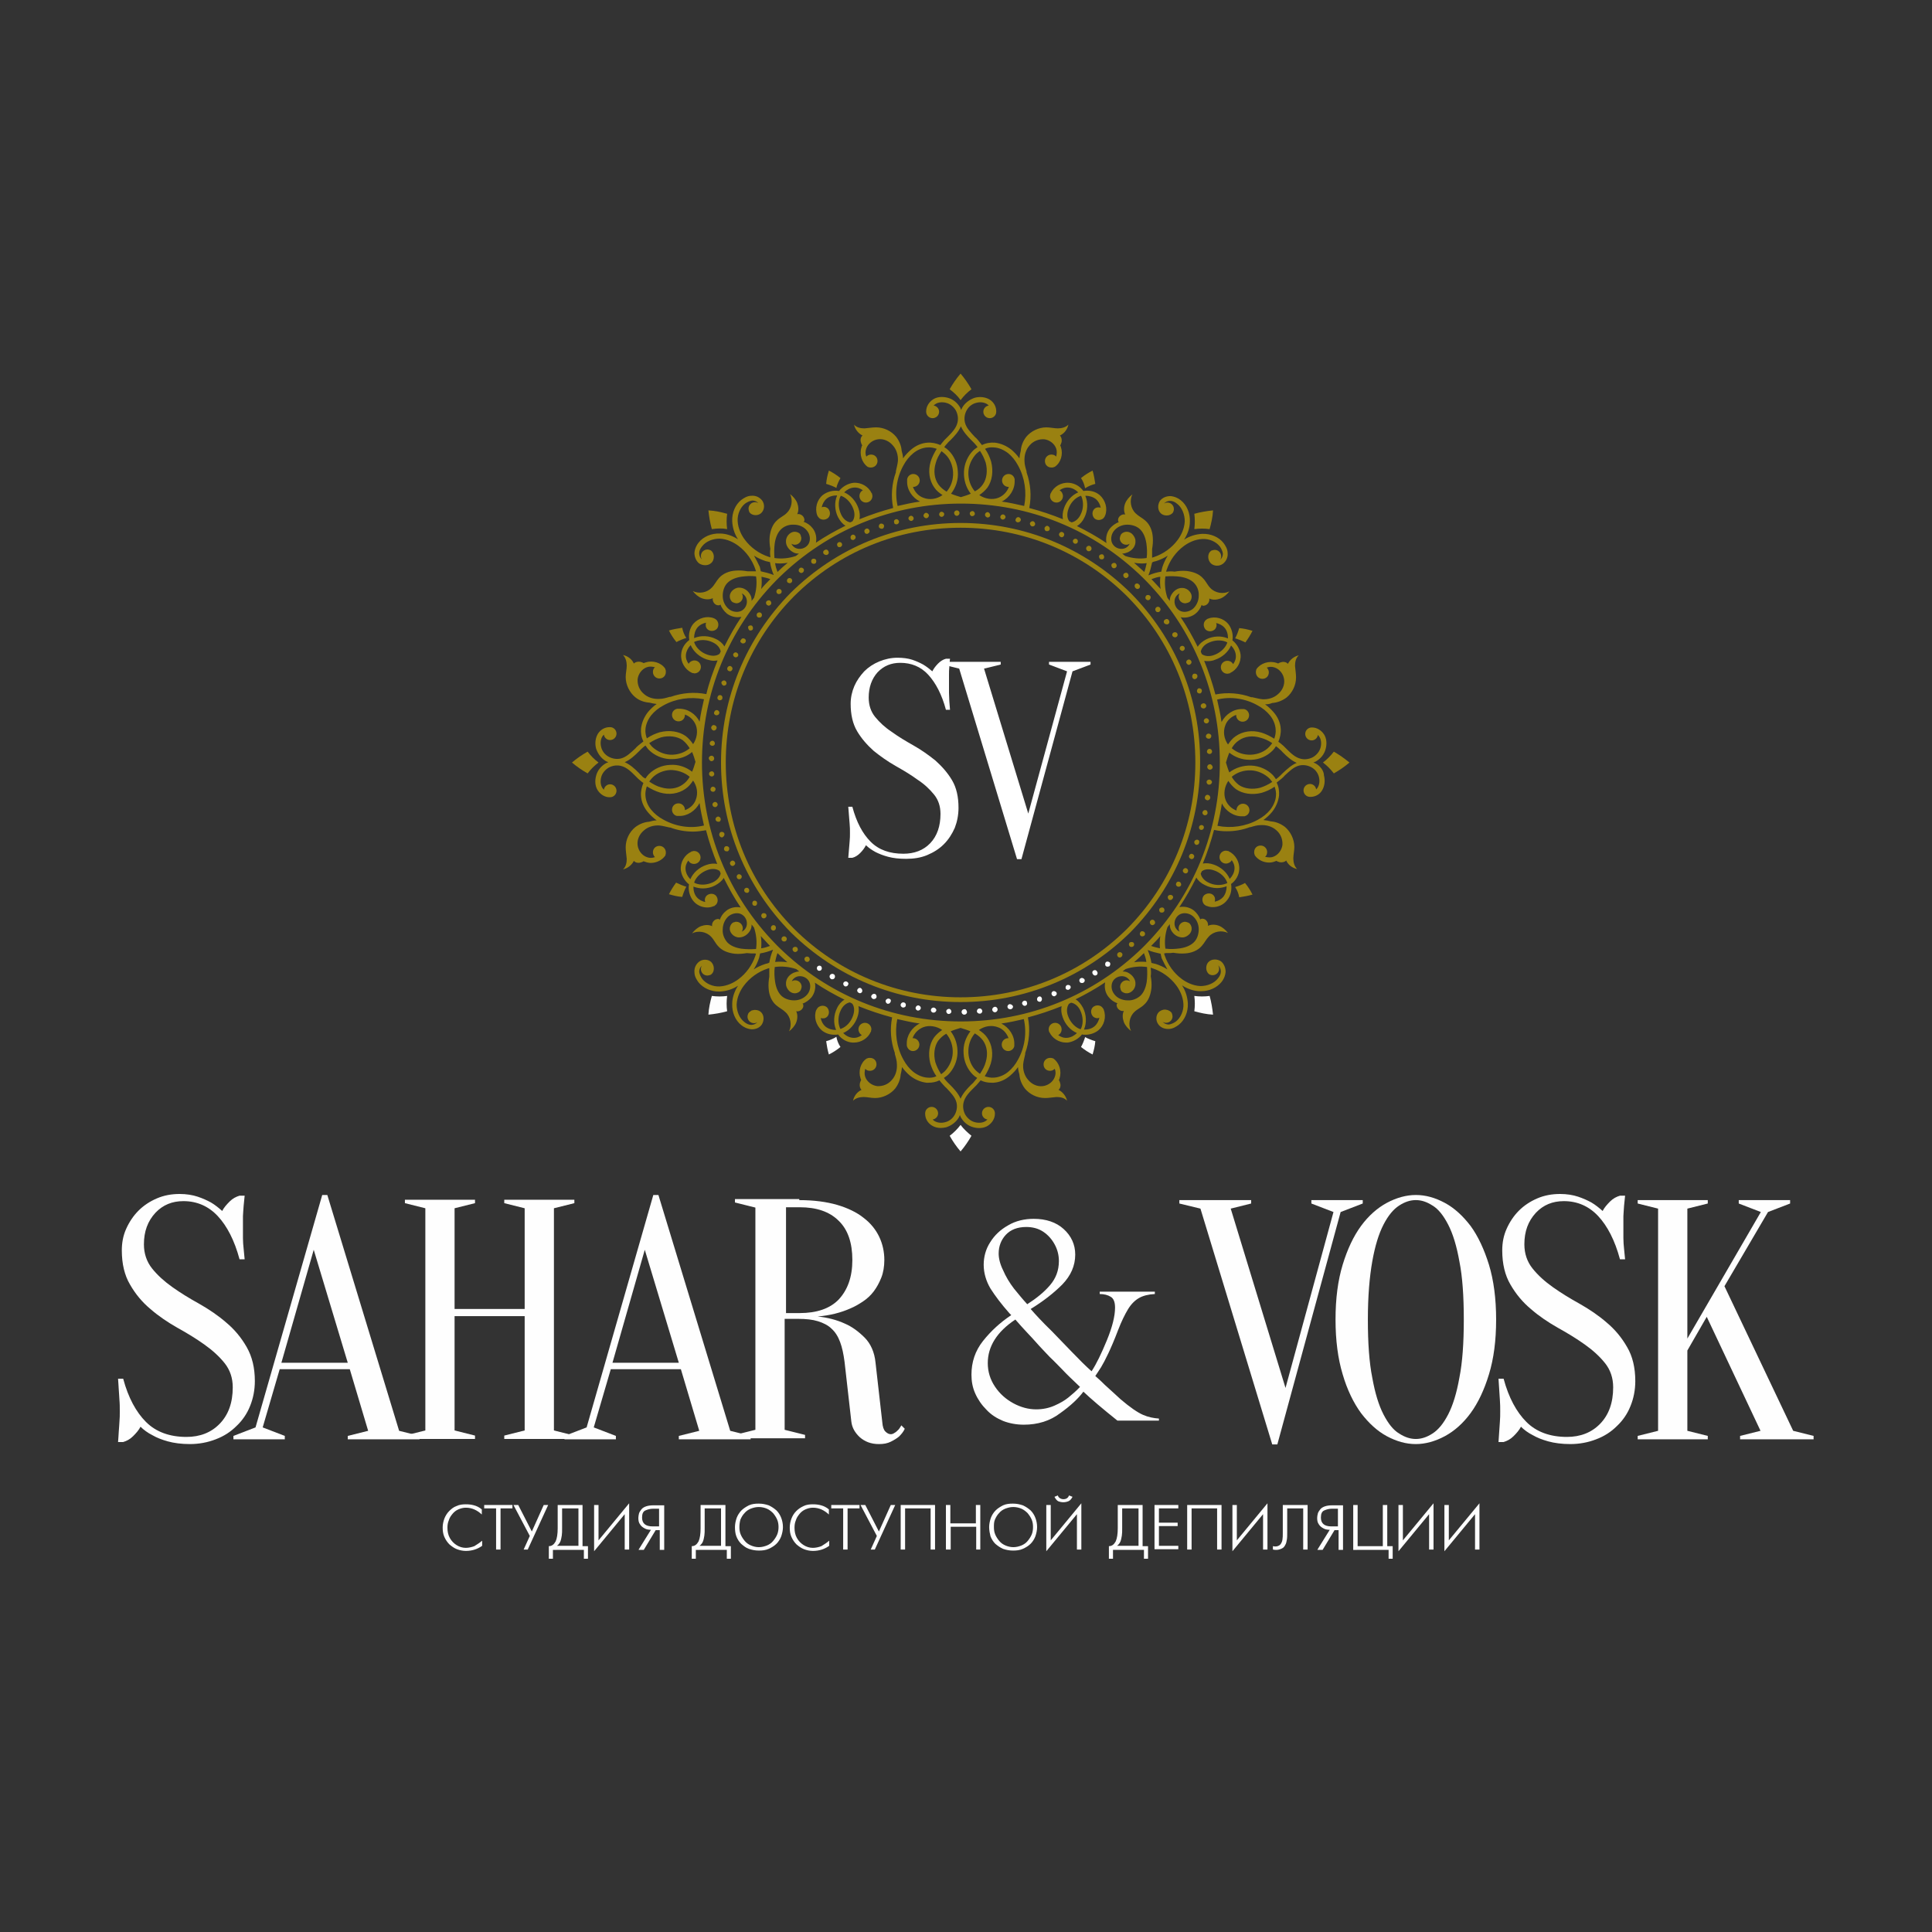 <?xml version="1.0" encoding="UTF-8"?>
<!DOCTYPE svg PUBLIC "-//W3C//DTD SVG 1.1//EN" "http://www.w3.org/Graphics/SVG/1.1/DTD/svg11.dtd">
<!-- Creator: CorelDRAW X7 -->
<svg xmlns="http://www.w3.org/2000/svg" xml:space="preserve" width="1179px" height="1179px" version="1.1" style="shape-rendering:geometricPrecision; text-rendering:geometricPrecision; image-rendering:optimizeQuality; fill-rule:evenodd; clip-rule:evenodd"
viewBox="0 0 76128 76128"
 xmlns:xlink="http://www.w3.org/1999/xlink">
 <rect x="0" y="0" width="76128" height="76128" fill="#333333" stroke="none"/>
 <defs>
  <style type="text/css">
   <![CDATA[
    .fil3 {fill:none}
    .fil0 {fill:#FEFEFE}
    .fil1 {fill:#9A8111}
    .fil2 {fill:white}
   ]]>
  </style>
 </defs>
 <g id="Слой_x0020_1">
  <path class="fil0" d="M5671 49032c0,361 108,683 322,951 215,269 483,510 805,738 321,228 670,442 1059,657 375,214 737,456 1059,737 322,268 590,590 805,966 214,375 321,817 321,1340 0,349 -67,684 -187,979 -121,308 -309,577 -537,791 -228,228 -496,402 -818,523 -308,121 -656,188 -1018,188 -336,0 -631,-40 -872,-107 -241,-67 -442,-148 -603,-242 -188,-94 -349,-214 -470,-335 -67,134 -174,255 -295,375 -120,121 -254,188 -388,228l-202 0c14,-120 14,-254 27,-402 14,-121 14,-241 27,-389 14,-147 14,-281 14,-415 0,-148 0,-309 -14,-456 -13,-148 -13,-282 -27,-416 -13,-148 -13,-282 -27,-416l202 0c201,751 509,1314 898,1703 389,389 925,590 1595,590 537,0 979,-174 1314,-523 335,-348 510,-818 510,-1434 0,-362 -107,-684 -322,-952 -215,-268 -483,-510 -805,-738 -321,-228 -670,-442 -1059,-657 -375,-214 -737,-456 -1059,-737 -322,-268 -590,-590 -804,-965 -215,-362 -322,-818 -322,-1341 0,-309 53,-590 174,-858 121,-268 282,-510 483,-711 201,-201 442,-362 724,-483 281,-120 576,-174 898,-174 268,0 510,40 711,107 201,67 375,148 523,228 160,94 308,215 442,335 67,-134 174,-254 295,-375 121,-121 255,-188 389,-228l201 0c-13,134 -27,268 -40,402 -14,121 -14,255 -27,403 0,134 0,281 0,415 0,148 0,309 0,456 0,148 13,282 27,416 13,147 27,281 40,416l-201 -1c-201,-750 -496,-1314 -858,-1702 -362,-389 -818,-590 -1354,-590 -443,0 -805,147 -1100,456 -308,335 -456,737 -456,1247z"/>
  <path class="fil0" d="M13783 53952l-2762 0 -670 2293 871 335 0 134 -2024 0 0 -134 871 -335 2628 -9158 201 0 2829 9292 805 201 0 134 -2829 0 0 -134 804 -201 -724 -2427zm-2695 -255l2615 0 -1341 -4451 -1274 4451z"/>
  <polygon class="fil0" points="17912,51860 17912,56365 18717,56567 18717,56701 15955,56701 15955,56567 16760,56365 16760,47610 15955,47409 15955,47275 18717,47275 18717,47409 17912,47610 17912,51579 20674,51579 20674,47610 19870,47409 19870,47275 22632,47275 22632,47409 21827,47610 21827,56365 22632,56567 22632,56701 19870,56701 19870,56567 20674,56365 20674,51860 "/>
  <path class="fil0" d="M26829 53952l-2762 0 -671 2293 872 335 0 134 -2025 0 0 -134 872 -335 2628 -9158 201 0 2829 9292 804 201 0 134 -2829 0 0 -134 805 -201 -724 -2427zm-2695 -255l2614 0 -1341 -4451 -1273 4451z"/>
  <path class="fil0" d="M31494 47289c577,0 1073,67 1489,187 415,121 777,295 1045,510 282,214 483,469 617,750 134,282 201,590 201,912 0,255 -40,496 -120,697 -81,202 -175,376 -295,537 -121,161 -268,295 -429,402 -161,107 -322,201 -483,268 -389,174 -818,282 -1301,322 389,40 751,134 1073,281 282,121 536,309 778,550 241,242 388,577 429,979l268 2360c13,174 53,295 120,362 68,67 135,107 215,107 40,0 94,-13 148,-54 53,-26 93,-67 147,-120 40,-40 81,-108 121,-175l134 135c-54,120 -134,214 -228,308 -81,67 -188,134 -322,201 -134,67 -281,94 -469,94 -309,0 -550,-94 -751,-268 -188,-175 -308,-376 -335,-617l-268 -2360c-41,-308 -94,-563 -175,-777 -80,-215 -187,-389 -335,-523 -134,-134 -322,-228 -536,-295 -215,-67 -469,-94 -778,-94l-536 0 0 4371 804 201 0 134 -2762 0 0 -134 805 -201 0 -8756 -805 -201 0 -134 2534 0 0 41zm2092 2359c0,-670 -174,-1193 -536,-1542 -362,-362 -872,-536 -1542,-536l-536 0 0 4170 536 0c670,0 1193,-174 1542,-537 348,-375 536,-884 536,-1555z"/>
  <path class="fil0" d="M45505 50895l0 94c-254,13 -469,67 -630,161 -161,94 -308,241 -429,442 -121,202 -255,470 -389,818 -147,389 -281,697 -389,925 -107,228 -201,403 -281,537 -81,134 -161,241 -228,348 27,27 161,134 389,362 241,215 442,403 603,550 376,322 671,523 885,617 215,94 429,134 630,147l0 81 -1636 0c-603,-483 -1045,-859 -1340,-1140 -201,268 -496,550 -912,845 -402,308 -885,456 -1435,456 -295,0 -576,-54 -817,-148 -255,-107 -470,-241 -657,-442 -188,-188 -336,-403 -443,-644 -107,-241 -147,-483 -147,-737 0,-497 147,-939 455,-1328 309,-389 671,-724 1113,-1019l-67 -67c-321,-362 -563,-684 -751,-979 -174,-294 -268,-616 -268,-938 0,-308 81,-617 255,-885 174,-281 402,-496 711,-670 295,-175 643,-255 1005,-255 483,0 885,134 1180,402 295,268 456,604 456,1006 0,442 -174,831 -510,1180 -348,348 -764,670 -1246,965 174,201 455,509 844,885l764 791c295,308 564,576 792,778 187,-282 388,-698 603,-1221 214,-522 322,-951 322,-1287 0,-214 -54,-362 -175,-429 -107,-67 -254,-107 -429,-107l0 -94 2172 0zm-5497 1100c-724,482 -1086,1059 -1086,1716 0,335 94,643 282,925 187,281 429,496 724,657 295,161 603,241 898,241 268,0 510,-53 724,-147 215,-94 402,-201 550,-322 147,-121 308,-255 456,-416 -295,-281 -537,-509 -684,-670 -161,-161 -322,-335 -510,-510 -174,-187 -361,-375 -549,-590 -188,-214 -470,-496 -805,-884zm469 -604c376,-241 671,-483 899,-751 228,-268 348,-576 348,-952 0,-227 -53,-442 -161,-643 -107,-201 -254,-375 -455,-510 -202,-134 -429,-187 -671,-187 -348,0 -617,107 -804,308 -188,201 -282,456 -282,738 0,187 54,415 174,657 108,254 255,496 429,724 175,214 349,428 523,616z"/>
  <polygon class="fil0" points="46471,47423 46471,47288 49300,47289 49300,47423 48495,47624 50654,54690 52544,47758 51673,47423 51673,47289 53697,47289 53697,47423 52826,47758 50332,56915 50131,56915 47302,47624 "/>
  <path class="fil0" d="M58953 51995c0,831 -94,1541 -282,2158 -187,617 -429,1126 -724,1529 -294,402 -643,710 -1019,911 -375,201 -764,309 -1139,309 -389,0 -764,-108 -1140,-309 -375,-201 -710,-509 -1019,-911 -295,-403 -549,-926 -724,-1529 -187,-617 -281,-1341 -281,-2158 0,-832 94,-1542 281,-2159 188,-617 429,-1126 724,-1529 295,-402 644,-710 1019,-911 376,-201 764,-309 1140,-309 389,0 764,108 1139,309 376,201 711,509 1019,911 295,403 537,926 724,1529 188,617 282,1341 282,2159zm-1274 0c0,-926 -53,-1690 -174,-2293 -107,-604 -255,-1086 -442,-1448 -188,-362 -389,-617 -617,-751 -228,-148 -443,-215 -657,-215 -215,0 -429,67 -657,215 -228,148 -429,389 -617,751 -187,362 -335,844 -442,1448 -107,603 -174,1367 -174,2293 0,925 53,1689 174,2292 107,604 255,1086 442,1448 188,362 389,617 617,751 228,148 442,215 657,215 214,0 429,-67 657,-215 228,-147 429,-389 617,-751 187,-362 335,-844 442,-1448 121,-603 174,-1367 174,-2292z"/>
  <path class="fil0" d="M60066 49032c0,361 107,683 322,951 214,269 482,510 804,738 322,228 671,442 1059,657 376,214 738,456 1060,737 321,268 590,590 804,966 215,362 322,817 322,1340 0,349 -67,684 -188,979 -120,308 -308,577 -536,791 -228,228 -496,402 -818,523 -308,121 -657,188 -1019,188 -335,0 -630,-40 -871,-107 -242,-67 -443,-148 -604,-242 -188,-94 -348,-214 -469,-335 -67,134 -174,255 -295,375 -121,121 -255,188 -389,228l-201 0c13,-120 13,-254 27,-402 13,-121 13,-241 27,-389 13,-147 13,-281 13,-415 0,-148 0,-309 -13,-456 -14,-148 -14,-282 -27,-416 -14,-148 -14,-282 -27,-416l201 0c201,751 510,1314 898,1703 389,389 926,590 1596,590 536,0 979,-174 1314,-523 335,-348 509,-818 509,-1434 0,-362 -107,-684 -322,-952 -214,-268 -482,-510 -804,-738 -322,-228 -670,-442 -1059,-657 -376,-214 -738,-456 -1059,-737 -322,-268 -590,-590 -805,-965 -214,-362 -322,-818 -322,-1341 0,-309 54,-590 175,-858 120,-268 281,-510 482,-711 201,-201 443,-362 724,-483 282,-120 577,-174 899,-174 268,0 509,40 710,107 201,67 376,148 523,228 161,94 308,215 443,335 67,-134 174,-254 294,-375 121,-121 255,-188 389,-228l202 0c-14,134 -27,268 -41,402 -13,121 -13,255 -26,403 0,134 0,281 0,415 0,148 0,309 0,456 0,148 13,282 26,416 14,147 27,281 41,416l-202 -1c-201,-750 -496,-1314 -858,-1702 -362,-389 -818,-590 -1354,-590 -442,0 -804,147 -1099,456 -309,335 -456,737 -456,1247z"/>
  <polygon class="fil0" points="66488,53215 66488,56379 67293,56580 67293,56714 64531,56714 64531,56580 65335,56379 65335,47624 64531,47423 64531,47288 67293,47289 67293,47423 66488,47624 66488,52745 69384,47758 68513,47423 68513,47289 70537,47289 70537,47423 69666,47758 67950,50681 70658,56379 71462,56580 71462,56714 68566,56714 68566,56580 69371,56379 67252,51887 "/>
  <path class="fil1" d="M44540 23356c-1797,-1770 -4170,-2749 -6690,-2749 -2521,0 -4894,979 -6691,2749 -1770,1797 -2748,4170 -2748,6690 0,2521 978,4894 2748,6691 1797,1770 4170,2748 6691,2748 2520,0 4893,-978 6690,-2748 1770,-1797 2749,-4170 2749,-6691 13,-2520 -966,-4893 -2749,-6690zm-134 13247c-1757,1743 -4076,2695 -6556,2695 -2467,0 -4800,-952 -6557,-2695 -1743,-1757 -2695,-4076 -2695,-6557 0,-2467 952,-4800 2695,-6556 1757,-1743 4076,-2695 6557,-2695 2467,0 4799,952 6556,2695 1743,1756 2695,4076 2695,6556 0,2467 -952,4800 -2695,6557z"/>
  <path class="fil1" d="M47061 20849c201,-27 402,-27 603,0 67,-242 121,-483 134,-738 -255,27 -496,67 -737,134 26,202 26,403 0,604z"/>
  <path class="fil0" d="M47061 39244c26,201 26,402 0,603 241,67 482,121 737,134 -27,-254 -67,-496 -134,-737 -201,27 -402,27 -603,0z"/>
  <path class="fil0" d="M28652 39244c-201,27 -402,27 -603,0 -67,241 -121,483 -135,737 255,-26 497,-67 738,-134 -27,-201 -27,-402 0,-603z"/>
  <path class="fil1" d="M28652 20849c-27,-201 -27,-402 0,-604 -241,-67 -483,-120 -738,-134 27,255 68,496 135,738 201,-27 402,-40 603,0z"/>
  <path class="fil1" d="M43159 19066c-27,-175 -54,-349 -107,-523 -161,80 -309,174 -456,295 80,120 134,254 161,402 120,-81 255,-134 402,-174z"/>
  <path class="fil1" d="M27043 25139c-80,-120 -134,-255 -161,-402 -174,27 -349,54 -523,107 81,161 174,309 295,456 121,-67 255,-121 389,-161z"/>
  <path class="fil0" d="M32554 41027c26,174 53,349 107,523 161,-80 308,-174 456,-295 -81,-121 -134,-255 -161,-402 -121,80 -255,134 -402,174z"/>
  <path class="fil1" d="M48669 34954c81,120 135,254 161,402 175,-27 349,-54 523,-107 -80,-161 -174,-309 -295,-456 -120,67 -254,120 -389,161z"/>
  <path class="fil1" d="M49353 24858c-174,-54 -348,-94 -523,-108 -40,134 -94,282 -161,403 135,40 269,94 403,161 107,-148 201,-295 281,-456z"/>
  <path class="fil1" d="M33117 18838c-134,-108 -295,-215 -456,-295 -54,174 -94,348 -107,523 134,40 281,93 402,161 27,-135 94,-269 161,-389z"/>
  <path class="fil1" d="M26359 35235c175,54 349,94 523,107 40,-134 94,-281 161,-402 -134,-40 -268,-94 -402,-161 -107,148 -201,295 -282,456z"/>
  <path class="fil0" d="M42596 41255c134,107 295,215 456,295 53,-174 94,-349 107,-523 -134,-40 -282,-94 -402,-161 -40,134 -94,268 -161,389z"/>
  <path class="fil1" d="M51847 30087c-27,-14 -54,-27 -94,-41 27,-13 67,-26 94,-40 188,-107 335,-281 389,-496 53,-201 40,-416 -67,-576 -107,-161 -282,-269 -469,-269 0,0 -14,0 -14,0 -134,0 -255,108 -255,255 0,134 108,255 255,255 121,0 228,-94 241,-215 27,27 54,54 67,81 68,107 81,268 41,416 -41,160 -161,294 -295,375 -148,80 -322,107 -483,67 -228,-54 -402,-228 -576,-402 -41,-40 -68,-67 -108,-108 -67,-53 -134,-120 -201,-160 67,-161 107,-336 94,-510 -13,-228 -107,-456 -282,-657 -93,-107 -201,-214 -335,-308 94,0 188,-14 282,-54 201,-13 402,-94 563,-214 228,-188 375,-483 375,-792 0,-147 -27,-294 -40,-455 0,-148 27,-309 148,-416 -188,40 -349,174 -429,335 -54,-67 -161,-94 -255,-67 -54,14 -94,27 -134,54 -27,-14 -40,-27 -67,-27 -282,-94 -617,13 -778,241 -13,14 -13,27 -13,40 -14,27 -14,54 -14,94 0,134 108,255 255,255 148,0 255,-107 255,-255 0,-67 -27,-134 -81,-187 108,-41 215,-41 322,0 188,67 335,254 362,469 27,214 -67,429 -241,576 -161,148 -389,215 -617,202 -134,-14 -268,-54 -402,-81 -14,0 -27,0 -40,0 -443,-161 -939,-201 -1408,-107 -121,-456 -268,-898 -443,-1327 54,13 94,13 148,13 94,0 188,-13 281,-54 282,-94 523,-308 631,-563 107,107 174,242 187,376 14,134 -27,254 -107,362 -40,-81 -121,-134 -228,-134 -134,0 -255,107 -255,254 0,134 108,255 255,255 27,0 40,0 67,-13 0,0 14,0 14,0 0,0 13,0 13,0 13,0 13,0 13,-14 269,-121 443,-416 416,-724 -27,-214 -147,-429 -322,-563 41,-228 -26,-469 -161,-644 -187,-227 -522,-321 -791,-214 -13,0 -13,0 -26,13 0,0 -14,0 -14,0 0,0 -13,0 -13,14 -14,13 -41,27 -54,40 -94,94 -94,255 0,362 94,94 255,94 362,0 67,-67 94,-174 54,-255 120,27 241,81 335,188 94,107 134,255 134,416 0,0 -13,0 -13,0 -255,-108 -577,-94 -845,40 -148,80 -268,174 -335,295 -201,-403 -416,-791 -671,-1167 54,14 94,14 148,14 147,0 308,-54 429,-148 120,-94 201,-214 254,-362 0,0 0,14 0,14 14,26 54,40 94,26 121,-13 228,-147 202,-281 134,67 294,53 442,0 134,-54 255,-161 349,-282 -242,121 -564,67 -751,-134 -107,-107 -175,-268 -282,-375 -161,-188 -415,-268 -657,-295 -161,-14 -322,0 -469,27 -94,-14 -201,-14 -295,0 -13,0 -27,0 -40,0 13,-27 13,-54 27,-81 120,-362 362,-697 670,-925 161,-121 429,-268 737,-281 269,-14 537,107 684,294 67,94 107,188 121,282 0,94 -40,188 -107,241 27,-40 40,-80 40,-134 0,-134 -107,-254 -255,-254 -40,0 -80,13 -121,26 -13,0 -26,14 -40,27 -67,54 -94,134 -94,228 0,94 41,188 108,255 120,107 321,121 469,13 121,-94 201,-241 188,-415 0,-175 -94,-309 -161,-403 -188,-241 -510,-375 -845,-362 -241,14 -483,81 -711,228 148,-228 228,-482 228,-710 14,-336 -120,-657 -362,-845 -80,-67 -228,-147 -402,-161 -174,0 -322,67 -416,188 -93,147 -93,348 14,469 53,67 147,107 255,107 0,0 0,0 0,0 93,0 174,-40 227,-94 14,-13 14,-26 27,-40 14,-40 27,-67 27,-120 0,-135 -107,-255 -255,-255 -53,0 -93,13 -134,40 54,-67 148,-107 242,-107 94,0 187,40 281,120 188,148 295,416 295,684 -13,309 -161,577 -281,738 -228,308 -564,549 -926,670 -26,13 -53,13 -80,27 0,-14 0,-27 0,-40 0,-108 0,-201 0,-295 27,-161 40,-309 27,-470 -14,-241 -107,-496 -295,-657 -121,-107 -268,-174 -376,-281 -201,-188 -254,-510 -134,-751 -120,94 -227,215 -281,349 -54,134 -67,308 0,442 -121,-27 -268,67 -282,201 0,40 0,81 27,94 0,0 14,0 14,0 -148,54 -269,148 -362,255 -135,174 -175,389 -135,576 -375,-254 -764,-469 -1166,-670 121,-67 228,-188 295,-335 134,-268 147,-590 40,-845 0,0 0,-13 0,-13 148,0 295,40 416,134 94,80 161,201 187,335 -93,-27 -187,-13 -254,54 -94,94 -94,254 0,362 94,93 254,93 362,0 13,-14 27,-41 40,-54 0,0 0,-13 13,-13 0,0 0,-14 0,-14 0,0 0,-13 14,-27 107,-268 13,-603 -215,-804 -174,-148 -415,-201 -643,-161 -134,-188 -349,-308 -563,-322 -309,-27 -604,148 -724,416 0,0 0,13 -14,13 0,0 0,14 0,14 0,0 0,13 0,13 0,27 -13,40 -13,67 0,134 107,255 254,255 135,0 255,-107 255,-255 0,-94 -53,-188 -134,-228 107,-80 228,-120 362,-107 134,13 268,80 375,188 -254,107 -469,348 -563,630 -53,147 -67,308 -40,429 -429,-174 -871,-322 -1327,-443 94,-469 53,-952 -107,-1407 0,-14 0,-27 0,-41 -41,-134 -81,-268 -81,-402 -13,-228 54,-456 201,-617 148,-174 362,-254 577,-241 214,27 402,174 469,362 40,107 27,215 0,322 -40,-54 -107,-81 -188,-81 -134,0 -254,108 -254,255 0,148 107,255 254,255 27,0 67,0 94,-14 14,0 27,-13 40,-13 242,-161 336,-496 242,-778 -14,-26 -14,-53 -27,-67 27,-40 40,-94 54,-134 13,-94 0,-187 -67,-254 174,-81 294,-242 335,-429 -108,107 -268,147 -416,147 -147,0 -295,-40 -456,-40 -295,0 -603,147 -791,375 -121,161 -201,349 -214,550 -27,94 -41,188 -54,295 -94,-134 -201,-241 -308,-335 -202,-161 -429,-255 -657,-282 -175,-13 -349,14 -510,94 -53,-67 -107,-134 -161,-201 -40,-40 -67,-81 -107,-107 -174,-188 -349,-362 -402,-577 -40,-161 -14,-335 67,-483 80,-147 214,-254 375,-294 148,-41 295,-27 416,40 27,13 53,40 80,67 -120,13 -214,120 -214,241 0,134 107,255 254,255 135,0 255,-107 255,-255 0,0 0,-13 0,-13 0,-188 -94,-362 -268,-470 -161,-94 -375,-120 -576,-67 -202,67 -389,201 -496,389 -14,27 -27,54 -41,94 -13,-27 -27,-67 -40,-94 -107,-188 -281,-335 -496,-389 -201,-53 -416,-40 -576,67 -161,108 -269,282 -269,470 0,0 0,13 0,13 0,134 108,255 255,255 134,0 255,-107 255,-255 0,-121 -94,-228 -215,-241 27,-27 54,-54 81,-67 107,-67 268,-81 415,-40 161,40 295,160 376,294 80,148 107,322 67,483 -54,228 -228,402 -402,577 -41,40 -67,67 -108,107 -53,67 -120,134 -161,201 -160,-67 -335,-107 -509,-94 -228,14 -456,107 -657,282 -107,94 -215,201 -308,335 0,-94 -27,-201 -54,-295 -13,-201 -94,-389 -215,-550 -187,-228 -482,-375 -791,-375 -147,0 -294,27 -455,40 -148,0 -309,-27 -416,-147 40,187 174,348 335,429 -67,53 -94,160 -67,254 13,54 27,94 54,134 -14,27 -27,41 -27,67 -94,282 13,617 241,778 14,13 27,13 40,13 27,14 54,14 94,14 134,0 255,-107 255,-255 0,-147 -107,-255 -255,-255 -67,0 -134,27 -187,81 -41,-107 -41,-215 0,-322 67,-188 254,-335 469,-362 214,-27 429,67 576,241 148,161 215,389 201,617 -13,134 -53,268 -80,402 0,14 0,27 0,41 -161,442 -201,938 -107,1407 -456,121 -899,269 -1328,443 27,-134 14,-282 -40,-429 -94,-282 -308,-523 -563,-630 107,-108 241,-175 376,-188 134,-13 254,27 362,107 -81,40 -135,121 -135,228 0,134 108,255 255,255 134,0 255,-107 255,-255 0,-27 0,-40 -13,-67 0,0 0,-13 0,-13 0,0 0,-14 0,-14 0,-13 0,-13 -14,-13 -121,-268 -416,-443 -724,-416 -214,27 -429,148 -563,322 -228,-40 -469,27 -644,161 -227,188 -321,523 -214,804 0,0 0,14 13,14 0,0 0,13 0,13 0,0 0,14 14,14 13,13 27,40 40,53 94,94 255,94 362,0 94,-94 94,-255 0,-362 -67,-67 -174,-94 -255,-53 27,-121 81,-242 188,-336 107,-93 255,-134 416,-134 0,0 0,14 0,14 -108,254 -94,576 40,844 80,148 174,269 295,336 -403,201 -791,415 -1167,670 40,-188 0,-416 -134,-576 -94,-121 -214,-202 -362,-255 0,0 14,0 14,0 26,-14 40,-54 26,-94 -13,-121 -147,-228 -281,-201 67,-134 53,-295 0,-443 -54,-134 -161,-254 -282,-348 121,241 67,563 -134,750 -107,108 -268,175 -375,282 -188,161 -268,416 -295,657 -14,161 0,322 27,469 -14,94 -14,201 0,295 0,14 0,27 0,40 -27,-13 -54,-13 -81,-26 -362,-121 -697,-362 -925,-671 -121,-161 -268,-429 -282,-737 -13,-268 108,-537 295,-684 94,-67 188,-107 282,-121 94,0 188,41 241,108 -40,-27 -80,-41 -134,-41 -134,0 -255,108 -255,255 0,40 14,81 27,121 0,13 14,27 27,40 54,67 148,94 228,94 94,0 188,-40 241,-107 108,-121 121,-322 14,-470 -94,-120 -242,-201 -416,-187 -174,0 -308,94 -402,161 -241,187 -376,509 -362,844 13,242 80,483 228,711 -228,-148 -483,-228 -711,-228 -335,-13 -657,121 -844,362 -68,80 -148,228 -161,402 0,161 67,322 187,416 148,94 349,94 470,-14 67,-53 107,-147 107,-254 0,-94 -40,-175 -94,-228 -13,-14 -27,-14 -40,-27 -40,-13 -67,-27 -121,-27 -134,0 -255,107 -255,255 0,53 14,94 41,134 -68,-54 -108,-148 -108,-241 0,-94 40,-188 121,-282 147,-188 416,-295 684,-295 308,14 576,161 737,282 309,228 550,563 671,925 13,27 13,53 26,80 -13,0 -26,0 -40,0 -94,0 -201,0 -295,0 -161,-27 -308,-40 -469,-27 -241,14 -496,108 -657,295 -107,121 -174,269 -282,376 -187,201 -509,255 -750,134 94,121 214,228 348,281 134,54 309,67 443,0 -27,121 67,269 201,282 40,0 80,0 94,-27 0,0 0,-13 0,-13 53,147 147,268 254,362 121,94 282,147 429,147 54,0 108,-13 148,-13 -255,375 -469,764 -670,1166 -67,-120 -188,-228 -336,-295 -268,-134 -590,-147 -844,-40 0,0 -14,0 -14,0 0,-147 40,-295 134,-416 81,-93 201,-160 336,-187 -27,94 -14,187 53,255 94,93 255,93 362,0 94,-94 94,-255 0,-362 -13,-14 -40,-27 -53,-41 0,0 -14,0 -14,-13 0,0 -13,0 -13,0 0,0 -14,0 -27,-14 -268,-107 -604,-13 -805,215 -147,174 -201,416 -161,644 -187,134 -308,348 -321,563 -27,295 147,603 415,724 0,0 14,13 14,13 0,0 13,0 13,0 0,0 14,0 14,0 26,0 40,14 67,14 134,0 254,-108 254,-255 0,-134 -107,-255 -254,-255 -94,0 -188,54 -228,134 -81,-107 -121,-228 -108,-362 14,-134 81,-268 188,-375 107,255 349,469 630,563 94,27 188,54 282,54 54,0 107,-14 147,-14 -174,429 -335,872 -442,1327 -469,-93 -952,-53 -1408,108 -13,0 -27,0 -40,0 -134,40 -268,80 -402,80 -228,14 -456,-54 -617,-201 -174,-148 -255,-362 -241,-577 27,-214 174,-402 362,-469 107,-40 214,-27 321,0 -53,40 -80,107 -80,188 0,134 107,255 255,255 147,0 254,-108 254,-255 0,-27 0,-67 -13,-94 0,-13 -13,-27 -13,-40 -161,-242 -496,-335 -778,-242 -27,14 -54,14 -67,27 -40,-27 -94,-40 -134,-53 -94,-14 -188,0 -255,67 -80,-175 -241,-295 -429,-335 107,107 148,268 148,415 0,148 -41,295 -41,456 0,295 148,603 376,791 161,134 362,201 563,215 94,27 188,40 282,53 -135,94 -242,201 -336,309 -161,201 -254,429 -281,657 -14,174 13,348 94,509 -67,54 -134,107 -202,161 -40,40 -80,67 -107,107 -187,175 -362,349 -576,403 -161,40 -335,13 -483,-68 -147,-80 -255,-214 -295,-375 -40,-147 -27,-295 40,-416 14,-26 40,-53 67,-80 14,121 121,214 242,214 134,0 254,-107 254,-254 0,-134 -107,-255 -254,-255 0,0 -14,0 -14,0 -187,0 -362,94 -469,268 -94,161 -121,376 -67,577 67,201 201,389 389,496 27,13 53,27 94,40 -27,13 -67,27 -94,40 -188,107 -335,282 -389,496 -54,201 -40,416 67,577 107,161 282,268 456,268 0,0 13,0 13,0 0,0 14,0 14,0 134,0 254,-107 254,-255 0,-134 -107,-255 -254,-255 -121,0 -228,94 -242,215 -27,-27 -53,-54 -67,-81 -67,-107 -80,-268 -40,-415 40,-161 161,-295 295,-376 148,-80 322,-107 483,-67 228,54 402,228 576,403 40,40 67,67 107,107 68,53 135,121 202,161 -67,161 -108,335 -94,509 13,228 107,456 281,657 94,107 201,215 336,309 -94,0 -202,26 -295,53 -202,14 -389,94 -550,215 -228,187 -376,482 -376,791 0,147 27,295 41,456 0,147 -27,308 -148,415 188,-40 349,-174 429,-335 54,67 161,94 255,67 53,-13 94,-27 134,-53 27,13 40,26 67,26 67,27 147,41 215,41 214,0 442,-108 563,-282 13,-13 13,-27 13,-40 13,-27 13,-54 13,-94 0,-134 -107,-255 -254,-255 -148,0 -255,107 -255,255 0,67 27,134 80,188 -107,40 -214,40 -321,0 -188,-67 -336,-255 -362,-470 -27,-214 67,-429 241,-576 161,-148 389,-215 617,-201 134,13 268,53 402,80 13,0 27,0 27,0 281,107 590,161 898,161 174,0 349,-27 510,-54 120,456 268,899 442,1328 -134,-27 -282,-14 -429,40 -282,94 -523,308 -630,563 -107,-107 -174,-241 -188,-375 -13,-134 27,-255 107,-362 41,80 121,134 228,134 134,0 255,-107 255,-255 0,-134 -107,-255 -255,-255 -27,0 -40,0 -67,14 0,0 -13,0 -13,0 0,0 -14,0 -14,0 -13,0 -13,0 -13,13 -268,121 -442,416 -416,724 27,215 148,429 322,563 -40,228 27,470 161,644 134,174 349,268 563,268 67,0 148,-13 215,-40 13,0 27,-14 40,-14 0,0 13,0 13,0 0,0 14,0 14,-13 13,-13 40,-27 53,-40 94,-94 94,-255 0,-362 -94,-94 -254,-94 -362,0 -67,67 -94,174 -53,255 -121,-27 -242,-81 -335,-188 -94,-107 -135,-255 -135,-416 0,0 14,0 14,0 107,40 241,67 362,67 161,0 335,-40 483,-120 147,-81 268,-175 335,-295 201,402 415,791 670,1166 -188,-40 -415,0 -576,134 -121,94 -201,215 -255,362 0,0 0,-13 0,-13 -13,-27 -54,-40 -94,-27 -121,13 -228,147 -201,281 -134,-67 -295,-53 -443,0 -134,54 -254,161 -348,282 241,-121 563,-67 751,134 107,107 174,268 281,376 161,187 416,268 657,294 161,14 309,0 470,-26 53,0 107,13 174,13 40,0 80,0 120,0 27,0 41,0 67,13 -13,27 -13,54 -26,81 -121,362 -362,697 -671,925 -161,121 -429,268 -737,282 -268,13 -537,-108 -684,-295 -67,-94 -107,-188 -121,-282 0,-94 41,-188 108,-241 -27,40 -41,80 -41,134 0,134 108,255 255,255 40,0 81,-14 121,-27 13,0 27,-14 40,-27 67,-54 94,-134 94,-228 0,-94 -40,-188 -107,-255 -121,-107 -322,-120 -470,-13 -120,94 -201,241 -187,416 0,174 94,308 161,402 187,228 482,362 804,362 14,0 27,0 40,0 242,-14 483,-81 711,-228 -148,228 -228,483 -228,710 -13,336 121,657 362,845 80,67 228,148 402,161 0,0 14,0 14,0 161,0 308,-67 388,-188 94,-147 94,-348 -13,-469 -54,-67 -147,-107 -255,-107 -27,0 -53,0 -80,13 -40,0 -67,14 -94,40 -27,14 -40,27 -67,54 -14,14 -14,27 -27,40 -13,40 -27,67 -27,121 0,134 107,255 255,255 54,0 94,-14 134,-41 -54,68 -147,108 -241,108 -94,0 -188,-40 -282,-121 -188,-147 -295,-416 -295,-684 14,-308 161,-576 282,-737 228,-308 563,-550 925,-671 27,-13 54,-13 80,-26 0,13 0,26 0,40 0,94 0,201 0,295 -26,161 -40,308 -26,469 13,241 107,496 294,657 121,107 269,174 376,282 201,187 255,509 134,750 121,-93 228,-214 282,-348 53,-134 67,-309 0,-443 120,27 268,-67 281,-201 0,-40 0,-80 -27,-94 0,0 -13,0 -13,0 147,-53 268,-147 362,-254 134,-175 174,-389 134,-577 375,255 764,469 1166,670 -120,68 -228,188 -295,336 -134,268 -147,590 -40,844 0,0 0,14 0,14 -147,0 -295,-40 -415,-134 -94,-81 -161,-201 -188,-336 94,27 188,14 255,-53 93,-94 93,-255 0,-362 -94,-94 -255,-94 -362,0 -14,13 -27,40 -41,54 0,0 0,13 -13,13 0,0 0,13 0,13 0,0 0,14 -13,14 -108,268 -14,603 214,804 148,121 322,175 510,175 40,0 94,0 134,-14 134,188 348,308 563,322 27,0 40,0 67,0 281,0 550,-174 657,-416 0,0 0,-13 13,-13 0,0 0,-14 0,-14 0,0 0,-13 0,-13 0,-27 14,-40 14,-67 0,-134 -108,-255 -255,-255 -134,0 -255,107 -255,255 0,94 54,188 134,228 -107,80 -228,120 -362,107 -134,-13 -268,-80 -375,-188 255,-107 469,-348 563,-630 54,-147 67,-308 40,-429 429,174 872,322 1327,443 -93,469 -53,952 108,1407 0,14 0,27 0,41 40,134 80,268 80,402 14,228 -53,456 -201,617 -147,174 -362,254 -576,241 -215,-27 -403,-174 -470,-362 -40,-107 -27,-215 0,-322 40,54 108,81 188,81 134,0 255,-108 255,-255 0,-148 -108,-255 -255,-255 -27,0 -67,0 -94,14 -13,0 -27,13 -40,13 -241,161 -335,496 -241,778 13,26 13,53 26,67 -26,40 -40,94 -53,134 -14,94 0,187 67,254 -174,81 -295,242 -335,429 107,-107 268,-147 415,-147 148,0 295,40 456,40 295,0 604,-147 791,-375 121,-161 201,-349 215,-550 27,-94 40,-188 53,-295 94,134 202,241 309,335 201,161 429,255 657,282 27,0 53,0 80,0 148,0 295,-27 429,-94 54,67 107,134 161,188 40,40 67,80 107,107 175,188 349,362 403,576 40,161 13,336 -67,483 -81,148 -215,255 -376,295 -147,40 -295,27 -415,-40 -27,-14 -54,-40 -81,-67 121,-14 215,-121 215,-241 0,-135 -108,-255 -255,-255 -134,0 -255,107 -255,255 0,0 0,13 0,13 0,188 94,362 268,469 108,67 228,94 349,94 67,0 147,-13 214,-27 202,-67 389,-201 496,-389 14,-26 27,-53 41,-93 13,26 27,67 40,93 107,188 281,336 496,389 201,54 416,40 576,-67 161,-107 269,-281 269,-469 0,0 0,-13 0,-13 0,-135 -108,-255 -255,-255 -134,0 -255,107 -255,255 0,120 94,227 215,241 -27,27 -54,53 -81,67 -107,67 -268,80 -415,40 -161,-40 -295,-161 -376,-295 -80,-147 -107,-322 -67,-483 54,-227 228,-402 402,-576 41,-40 67,-67 108,-107 53,-67 120,-134 161,-188 134,67 281,94 429,94 26,0 53,0 80,0 228,-14 456,-107 657,-282 107,-94 215,-201 308,-335 0,94 27,201 54,295 13,201 94,389 215,550 187,228 482,375 791,375 147,0 295,-27 455,-40 148,0 309,27 416,147 -40,-187 -174,-348 -335,-429 67,-53 94,-160 67,-254 -13,-54 -27,-94 -54,-134 14,-27 27,-41 27,-67 94,-282 -13,-617 -241,-778 -14,-13 -27,-13 -40,-13 -27,-14 -54,-14 -94,-14 -134,0 -255,107 -255,255 0,147 107,255 255,255 67,0 134,-27 187,-81 41,107 41,215 0,322 -67,188 -254,335 -469,362 -214,27 -429,-67 -576,-241 -148,-161 -215,-389 -201,-617 13,-134 53,-268 80,-402 0,-14 0,-27 0,-41 161,-442 201,-938 107,-1407 456,-121 899,-269 1328,-443 -27,134 -14,282 40,429 94,282 308,523 563,630 -107,108 -241,175 -376,188 -134,13 -254,-27 -362,-107 81,-40 135,-121 135,-228 0,-134 -108,-255 -255,-255 -134,0 -255,107 -255,255 0,27 0,40 13,67 0,0 0,13 0,13 0,0 0,14 0,14 0,0 0,13 14,13 107,242 375,416 657,416 27,0 40,0 67,0 214,-27 429,-148 563,-322 40,14 94,14 134,14 188,0 376,-67 510,-175 227,-187 321,-523 214,-804 0,-14 0,-14 -13,-27 0,0 0,-13 0,-13 0,0 0,-14 -14,-14 -13,-13 -27,-40 -40,-54 -94,-93 -255,-93 -362,0 -94,94 -94,255 0,362 67,67 174,94 255,54 -27,121 -81,241 -188,335 -107,94 -255,134 -415,134 0,0 0,-13 0,-13 107,-255 93,-577 -41,-845 -80,-147 -174,-268 -295,-335 403,-201 791,-416 1167,-670 -40,187 0,415 134,576 94,121 214,201 362,255 0,0 -14,0 -14,0 -26,13 -40,54 -26,94 13,120 147,228 281,201 -67,134 -53,295 0,442 54,134 161,255 282,349 -121,-241 -67,-563 134,-751 107,-107 268,-174 375,-281 188,-161 268,-416 295,-657 14,-161 0,-322 -27,-470 14,-94 14,-201 0,-295 0,-13 0,-26 0,-40 27,14 54,14 81,27 362,121 697,362 925,670 121,161 268,429 282,738 13,268 -108,536 -295,684 -94,67 -188,107 -282,120 -94,0 -188,-40 -241,-107 40,27 80,40 134,40 134,0 255,-107 255,-254 0,-41 -14,-81 -27,-121 0,-14 -14,-27 -27,-40 -27,-27 -54,-54 -94,-67 0,0 -13,0 -13,-14 0,0 -14,0 -14,0 -13,0 -27,-13 -40,-13 -27,0 -54,-14 -81,-14 -93,0 -187,41 -254,108 -108,120 -121,321 -14,469 81,121 228,188 389,188 0,0 14,0 14,0 174,0 308,-94 402,-161 241,-188 375,-510 362,-845 -14,-241 -81,-483 -228,-711 228,148 483,228 710,228 14,0 27,0 41,0 321,0 616,-134 804,-362 67,-80 148,-228 161,-402 0,-161 -67,-322 -188,-416 -147,-94 -348,-94 -469,14 -67,53 -107,147 -107,255 0,93 40,174 94,227 13,14 27,14 40,27 40,14 67,27 121,27 134,0 254,-107 254,-255 0,-53 -13,-93 -40,-134 67,54 107,148 107,242 0,94 -40,187 -120,281 -148,188 -416,295 -684,295 -308,-13 -577,-161 -737,-281 -309,-228 -550,-564 -671,-926 -13,-26 -13,-53 -27,-80 27,0 40,0 67,-13 40,0 81,0 121,0 54,0 107,0 174,-14 161,27 309,40 470,27 241,-13 496,-107 656,-295 108,-121 175,-268 282,-375 188,-201 510,-255 751,-134 -94,-121 -215,-228 -349,-282 -134,-54 -308,-67 -442,0 27,-121 -67,-268 -201,-282 -41,0 -81,0 -94,27 0,0 0,14 0,14 -54,-148 -148,-269 -255,-362 -174,-134 -389,-175 -576,-134 254,-376 469,-765 670,-1167 67,121 188,228 335,295 148,81 322,121 483,121 121,0 255,-27 362,-67 0,0 13,0 13,0 0,147 -40,295 -134,415 -80,94 -201,161 -335,188 27,-94 13,-188 -54,-255 -94,-94 -254,-94 -362,0 -94,94 -94,255 0,362 14,14 41,27 54,40 0,0 13,0 13,14 0,0 14,0 14,0 13,0 27,13 40,13 67,27 134,41 215,41 214,0 429,-94 563,-269 147,-174 201,-415 161,-643 187,-134 308,-349 321,-563 27,-295 -147,-604 -415,-724 0,0 -14,-14 -14,-14 0,0 -13,0 -13,0 0,0 -14,0 -14,0 -26,0 -40,-13 -67,-13 -134,0 -254,107 -254,255 0,134 107,254 254,254 94,0 188,-53 228,-134 81,107 121,228 108,362 -14,134 -81,268 -188,376 -107,-255 -349,-470 -630,-564 -148,-53 -309,-67 -429,-40 174,-429 321,-871 442,-1327 174,40 335,54 510,54 308,0 616,-54 898,-161 13,0 27,0 27,0 134,-41 268,-81 402,-81 228,-13 456,54 617,201 174,148 254,362 241,577 -27,214 -174,402 -362,469 -107,40 -215,27 -322,0 54,-40 81,-107 81,-188 0,-134 -108,-254 -255,-254 -148,0 -255,107 -255,254 0,27 0,67 14,94 0,14 13,27 13,41 121,174 335,281 563,281 67,0 148,-13 215,-40 27,-14 53,-14 67,-27 40,27 94,40 134,54 94,13 188,0 255,-67 80,174 241,295 429,335 -108,-107 -148,-268 -148,-416 0,-147 40,-295 40,-456 0,-295 -147,-603 -375,-791 -161,-120 -349,-201 -550,-214 -94,-27 -188,-40 -295,-54 134,-94 242,-201 335,-308 161,-201 255,-429 282,-657 13,-175 -13,-349 -94,-510 67,-53 134,-107 201,-161 40,-40 81,-67 107,-107 188,-174 362,-349 577,-402 161,-40 335,-14 483,67 147,80 254,214 295,375 40,148 26,295 -41,416 -13,27 -40,54 -67,80 -13,-120 -120,-214 -241,-214 -134,0 -255,107 -255,255 0,134 108,254 255,254 0,0 14,0 14,0 0,0 13,0 13,0 174,0 362,-94 456,-268 94,-161 120,-375 67,-576 0,-174 -134,-362 -322,-469zm-2293 -2293c201,107 362,241 483,389 134,161 215,362 228,549 13,135 -13,255 -54,376 -174,-107 -335,-188 -509,-241 -362,-108 -738,-54 -1019,147 -121,81 -215,201 -295,322 -161,-228 -201,-510 -107,-751 67,-201 241,-349 429,-416 0,0 0,14 0,14 0,134 107,255 254,255 135,0 255,-108 255,-255 0,-121 -94,-228 -201,-242 0,0 -13,0 -13,0 -14,0 -14,0 -27,0 0,0 0,0 -14,0 0,0 -13,0 -13,0 -335,-13 -657,202 -818,510 -40,-295 -107,-590 -174,-885 536,-134 1126,-40 1595,228zm577 1488c-40,54 -81,107 -121,148 -174,187 -442,295 -710,308 -295,13 -563,-80 -765,-255 67,-120 161,-228 282,-308 228,-161 536,-201 845,-107 160,40 308,107 469,214zm-4988 7937c-13,14 -27,27 -40,41 0,0 -13,13 -13,13 0,0 -14,13 -14,13 -13,14 -27,27 -40,41 -1931,1890 -4478,2922 -7173,2922 -2708,0 -5242,-1032 -7173,-2922 -13,-14 -27,-27 -40,-41 0,0 -14,-13 -14,-13 0,0 -13,-13 -13,-13 -13,-14 -27,-27 -40,-41 -1891,-1930 -2923,-4478 -2923,-7173 0,-2708 1032,-5242 2923,-7173 13,-13 27,-27 40,-40 0,0 13,-13 13,-13 0,0 14,-14 14,-14 13,-13 27,-27 40,-40 1931,-1890 4478,-2923 7173,-2923 2708,0 5242,1033 7173,2923 13,14 27,27 40,40 0,0 14,14 14,14 0,0 13,13 13,13 14,14 27,27 40,40 1891,1931 2923,4478 2923,7173 0,2695 -1032,5243 -2923,7173zm-67 336c40,107 81,227 94,348 -161,-13 -322,-13 -483,14 135,-121 269,-242 389,-362zm644 -671c-27,161 -27,335 -14,483 -120,-27 -241,-54 -348,-94 134,-134 255,-255 362,-389zm-6986 4116c161,228 202,537 108,845 -40,161 -121,308 -228,469 -54,-40 -107,-80 -148,-120 -187,-175 -295,-443 -308,-711 -13,-295 80,-563 255,-764 134,80 241,174 321,281zm-1448 -268c175,201 269,483 255,764 -13,269 -134,523 -308,711 -40,40 -94,80 -148,121 -107,-161 -174,-309 -228,-470 -80,-308 -40,-630 108,-844 94,-121 201,-215 321,-282zm-6261 -2815c-161,-27 -335,-27 -483,-14 27,-121 54,-241 94,-348 121,120 255,241 389,362zm-684 -644c-107,40 -228,80 -348,94 13,-161 13,-322 -14,-483 121,134 242,255 362,389zm295 -14735c-40,-107 -80,-228 -94,-348 67,13 148,13 215,13 94,0 188,-13 282,-27 -148,121 -282,241 -403,362zm-643 671c27,-161 27,-336 13,-483 121,27 241,53 349,94 -134,134 -255,254 -362,389zm6985 -4117c-161,-228 -201,-536 -107,-844 40,-161 121,-309 228,-470 53,41 107,81 147,121 188,174 295,443 309,711 13,295 -81,563 -255,764 -134,-81 -241,-174 -322,-282zm1435 269c-175,-202 -268,-483 -255,-765 13,-268 134,-523 308,-710 41,-40 94,-81 148,-121 107,161 174,308 228,469 80,309 40,630 -108,845 -80,121 -187,214 -321,282zm6274 2815c94,14 188,27 282,27 67,0 148,0 215,-13 -27,120 -54,241 -94,348 -134,-121 -268,-241 -403,-362zm684 644c107,-40 228,-81 349,-94 -14,161 -14,322 13,483 -120,-135 -241,-255 -362,-389zm1944 2855c27,-134 134,-268 309,-348 228,-107 482,-121 683,-40 14,13 27,13 54,26 0,14 -13,27 -13,41 -81,201 -282,375 -510,456 -174,67 -349,53 -469,-27 0,0 -14,0 -14,-14 -13,-26 -26,-53 -40,-94 0,14 0,0 0,0zm-321 -1675c-161,120 -376,147 -523,53 -175,-107 -242,-348 -148,-523 40,-67 94,-120 161,-147 -27,40 -40,94 -40,134 0,134 107,255 255,255 26,0 40,0 67,-14 40,0 80,-27 107,-40 40,-40 67,-94 80,-161 14,-94 -13,-174 -80,-255 -67,-80 -174,-134 -282,-134 -174,-13 -348,107 -442,282 -40,67 -54,147 -54,228 -27,-41 -67,-81 -94,-121 0,0 0,0 0,0 -94,-282 -120,-563 -80,-845 201,-13 389,-13 590,14 241,40 415,120 536,241 121,121 201,308 188,510 0,201 -94,402 -241,523zm-1435 -1891c161,-53 308,-121 456,-214 -94,147 -161,295 -215,455 -13,54 -27,108 -40,175 -174,27 -349,80 -509,147 67,-161 107,-335 147,-509 40,-27 94,-41 161,-54zm-818 -791c0,-107 -54,-201 -134,-282 -80,-67 -161,-93 -255,-80 -67,13 -120,40 -161,80 -27,27 -40,68 -53,108 0,27 -14,40 -14,67 0,134 108,254 255,254 54,0 94,-13 134,-40 -27,67 -80,121 -147,161 -175,94 -416,27 -523,-147 -94,-148 -67,-376 53,-523 121,-148 309,-242 523,-242 201,0 389,68 510,188 120,121 201,295 241,537 27,187 40,388 13,589 -268,41 -563,14 -844,-80 0,0 0,0 0,0 -40,-27 -81,-67 -121,-94 81,0 161,-27 228,-54 201,-93 308,-268 295,-442zm-2614 -791c-81,-107 -94,-282 -27,-469 80,-242 254,-429 456,-510 13,0 26,-13 40,-13 13,13 13,27 27,53 80,215 67,470 -41,684 -80,174 -214,282 -348,309 0,0 0,0 -14,0 -26,-14 -53,-27 -80,-41 0,0 -13,0 -13,-13zm-2950 -2896c188,13 375,94 550,228 147,121 281,281 388,483 269,482 349,1059 242,1595 -295,-67 -590,-134 -885,-174 308,-148 523,-483 509,-818 0,0 0,-13 0,-13 0,0 0,0 0,-14 0,-13 0,-13 0,-27 0,0 0,-13 0,-13 -26,-121 -120,-201 -241,-201 -134,0 -255,107 -255,254 0,135 108,255 255,255 0,0 14,0 14,0 -68,188 -215,349 -416,429 -241,94 -536,40 -751,-107 121,-81 228,-174 322,-295 188,-268 241,-644 147,-1019 -53,-174 -120,-335 -241,-509 107,-54 228,-67 362,-54zm-1837 -174c27,-41 67,-67 107,-108 161,-161 322,-335 416,-549 94,214 255,388 416,549 40,41 67,67 107,108 53,53 94,107 134,161 -54,40 -121,80 -174,134 -215,214 -349,523 -362,831 -14,322 80,630 268,871 -121,54 -255,94 -389,135 -134,-41 -268,-81 -389,-135 188,-241 295,-549 268,-871 -13,-322 -147,-617 -362,-831 -53,-54 -107,-94 -174,-134 40,-54 80,-108 134,-161zm-1743 885c107,-202 241,-362 389,-483 161,-134 362,-215 550,-228 134,-13 254,13 375,54 -107,174 -188,335 -241,509 -108,362 -54,738 147,1019 81,121 201,215 322,295 -228,161 -509,201 -751,107 -201,-67 -348,-241 -415,-429 0,0 13,0 13,0 134,0 255,-107 255,-255 0,-134 -108,-254 -255,-254 -121,0 -228,94 -241,214 0,0 0,14 0,14 0,13 0,13 0,27 0,0 0,13 0,13 0,0 0,13 0,13 -14,336 201,657 509,805 -295,40 -590,107 -885,174 -120,-536 -40,-1113 228,-1595zm-2105 2239c-134,-27 -268,-134 -348,-309 -108,-228 -121,-482 -41,-683 14,-14 14,-27 27,-54 14,0 27,13 40,13 201,81 376,282 456,510 67,174 54,348 -27,469 0,0 0,13 -13,13 -40,27 -67,41 -94,41 0,0 0,0 0,0zm-1636 858c-107,174 -348,241 -523,147 -67,-40 -120,-94 -147,-161 40,27 94,40 134,40 134,0 255,-107 255,-254 0,-27 0,-40 -14,-67 0,-40 -26,-81 -40,-108 -40,-40 -94,-67 -161,-80 -94,-13 -174,13 -254,80 -81,68 -135,175 -135,282 -13,174 108,349 282,442 67,41 148,54 228,54 -40,27 -81,67 -121,94 0,0 0,0 0,0 -281,94 -563,121 -844,80 -14,-201 -14,-388 13,-589 40,-242 121,-416 241,-537 121,-120 309,-201 510,-188 214,0 415,94 523,242 120,147 147,362 53,523zm-2145 456c148,93 295,161 456,214 54,14 107,27 174,40 27,175 81,349 148,510 -161,-67 -335,-107 -510,-148 -13,-53 -27,-120 -40,-174 -67,-147 -147,-295 -228,-442zm-147 1541c-94,-174 -255,-281 -443,-281 -107,0 -201,53 -281,134 -67,80 -94,161 -81,255 14,67 40,120 81,161 26,26 67,40 107,53 27,0 40,14 67,14 134,0 255,-108 255,-255 0,-54 -14,-94 -41,-134 68,27 121,80 161,147 94,175 27,416 -147,523 -148,94 -376,67 -523,-53 -148,-121 -241,-309 -241,-523 0,-201 67,-389 187,-510 121,-120 295,-201 537,-241 187,-27 389,-40 590,-14 40,269 13,564 -81,845 0,0 0,0 0,0 -27,40 -67,81 -94,121 0,-94 -13,-175 -53,-242zm-1220 2333c-108,81 -282,94 -470,27 -241,-80 -429,-255 -509,-456 0,-13 -14,-27 -14,-40 14,-13 27,-13 54,-27 215,-80 469,-67 684,40 174,81 281,215 308,349 0,0 0,0 0,14 -13,26 -27,53 -40,80 0,13 -13,13 -13,13zm-2910 2963c14,-187 94,-375 228,-549 121,-148 282,-282 483,-389 482,-268 1059,-349 1595,-241 -67,294 -134,589 -174,884 -148,-308 -483,-523 -818,-509 0,0 -13,0 -13,0 0,0 0,0 -14,0 -13,0 -13,0 -27,0 0,0 -13,0 -13,0 -121,27 -201,121 -201,241 0,134 107,255 255,255 147,0 254,-107 254,-255 0,0 0,-13 0,-13 188,67 349,214 429,415 94,242 41,537 -107,751 -80,-120 -174,-228 -295,-322 -268,-187 -643,-241 -1019,-147 -174,54 -335,121 -509,241 -40,-107 -67,-241 -54,-362zm1743 751c-201,175 -483,268 -764,255 -268,-13 -523,-134 -711,-308 -40,-41 -80,-94 -120,-148 161,-107 308,-174 469,-228 308,-80 630,-40 845,107 120,94 201,202 281,322zm-1904 1073c-40,-27 -67,-67 -107,-107 -161,-161 -335,-322 -550,-416 215,-94 389,-255 550,-416 40,-40 67,-67 107,-107 54,-54 108,-94 161,-134 40,54 81,121 134,174 215,215 523,349 832,362 26,0 53,0 80,0 295,0 577,-94 791,-281 54,120 94,254 134,388 -40,135 -80,269 -134,389 -241,-187 -550,-295 -871,-268 -322,14 -617,148 -832,362 -53,54 -94,107 -134,174 -67,-26 -121,-67 -161,-120zm1904 53c-67,121 -161,228 -281,309 -228,161 -537,201 -845,107 -161,-40 -308,-121 -469,-228 40,-53 80,-107 120,-147 175,-188 443,-295 711,-309 281,0 563,94 764,268zm-1032 1690c-201,-107 -362,-241 -483,-389 -134,-161 -215,-362 -228,-550 -13,-134 14,-254 54,-375 174,107 335,188 509,241 362,107 738,54 1019,-147 121,-81 215,-201 295,-322 161,228 201,509 107,751 -67,201 -241,348 -429,415 0,0 0,-13 0,-13 0,-134 -107,-255 -254,-255 -148,0 -255,107 -255,255 0,121 94,228 201,241 0,0 13,0 13,0 14,0 14,0 27,0 0,0 0,0 14,0 0,0 13,0 13,0 335,14 657,-201 818,-509 40,295 107,590 174,885 -536,134 -1113,40 -1595,-228zm2252 2118c-27,134 -134,268 -308,349 -228,107 -483,120 -684,40 -13,-13 -27,-13 -54,-27 0,-13 14,-27 14,-40 80,-201 281,-375 509,-456 175,-67 349,-53 470,27 0,0 13,0 13,13 13,27 27,54 40,94 0,-13 0,0 0,0zm322 1676c161,-120 375,-147 523,-53 174,107 241,348 147,522 -40,68 -93,121 -161,148 27,-40 41,-94 41,-134 0,-134 -108,-255 -255,-255 -27,0 -40,0 -67,14 -40,0 -81,26 -107,53 -41,40 -67,94 -81,161 -13,94 14,174 81,255 67,80 174,134 281,134 175,0 349,-107 443,-282 40,-67 53,-147 53,-228 27,41 67,81 94,121 0,0 0,0 0,0 94,282 121,563 81,845 -201,13 -389,13 -590,-14 -242,-40 -416,-120 -537,-241 -120,-134 -201,-322 -187,-509 0,-215 94,-416 241,-537zm1032 1502c0,0 0,0 0,0 0,0 0,0 0,0l0 0zm403 389c-161,53 -309,120 -456,214 94,-147 161,-295 214,-456 14,-53 27,-107 40,-174 175,-27 349,-80 510,-147 -67,160 -121,335 -148,509 -40,27 -107,40 -160,54zm818 791c0,107 53,201 134,281 80,67 161,94 254,81 67,-14 121,-40 161,-81 27,-27 40,-67 54,-107 0,-27 13,-40 13,-67 0,-134 -107,-255 -254,-255 -54,0 -94,14 -135,40 27,-67 81,-120 148,-160 174,-94 416,-27 523,147 94,148 67,375 -54,523 -120,147 -308,241 -523,241 -201,0 -388,-67 -509,-187 -121,-121 -201,-295 -241,-537 -27,-187 -41,-389 -14,-590 268,-40 563,-13 845,81 0,0 0,0 0,0 40,27 80,67 120,94 -80,0 -160,26 -227,53 -202,94 -309,268 -295,443zm2614 777c80,108 94,282 27,470 -81,241 -255,429 -456,509 -13,0 -27,14 -40,14 -14,-14 -14,-27 -27,-54 -81,-215 -67,-469 40,-684 81,-174 215,-281 349,-308 0,0 0,0 13,0 27,13 54,27 81,40 0,13 0,13 13,13zm2950 2910c-188,-14 -376,-94 -550,-228 -148,-121 -282,-282 -389,-483 -268,-483 -349,-1059 -241,-1595 295,67 590,134 885,174 -309,147 -523,483 -510,804 0,0 0,14 0,14 0,0 0,13 0,13 0,14 0,14 0,27 0,0 0,14 0,14 27,120 121,214 241,214 135,0 255,-107 255,-255 0,-134 -107,-254 -255,-254 0,0 -13,0 -13,0 67,-188 215,-349 416,-429 241,-94 536,-41 751,107 -121,80 -228,174 -322,295 -188,268 -242,643 -148,1019 54,174 121,335 242,509 -108,54 -242,67 -362,54zm1836 174c-26,40 -67,67 -107,107 -161,161 -322,335 -415,550 -94,-215 -255,-389 -416,-550 -40,-40 -67,-67 -107,-107 -54,-54 -94,-107 -134,-161 53,-40 120,-80 174,-134 214,-215 348,-523 362,-831 13,-322 -81,-630 -268,-872 120,-53 254,-94 388,-134 135,40 269,81 389,134 -187,242 -295,550 -268,872 14,322 148,616 362,831 54,54 107,94 174,134 -40,54 -93,107 -134,161zm1743 -885c-107,201 -241,362 -388,483 -161,134 -362,214 -550,228 -134,13 -255,-14 -376,-54 108,-174 188,-335 242,-509 107,-362 53,-738 -148,-1019 -80,-121 -201,-215 -322,-295 228,-161 510,-201 751,-107 201,67 349,241 416,429 0,0 -13,0 -13,0 -135,0 -255,107 -255,254 0,134 107,255 255,255 120,0 227,-94 241,-201 0,0 0,-14 0,-14 0,-13 0,-13 0,-26 0,0 0,0 0,-14 0,0 0,-13 0,-13 13,-335 -201,-657 -510,-818 295,-40 590,-107 885,-174 121,536 41,1113 -228,1595zm2105 -2239c135,27 269,134 349,308 107,228 121,483 40,684 -13,14 -13,27 -27,54 -13,0 -26,-14 -40,-14 -201,-80 -375,-281 -456,-509 -67,-174 -53,-349 27,-469 0,0 0,-14 14,-14 40,-26 67,-40 93,-40 0,0 0,0 0,0zm1636 -858c107,-174 349,-241 523,-147 67,40 121,93 148,160 -41,-26 -94,-40 -134,-40 -135,0 -255,107 -255,255 0,27 0,40 13,67 0,40 27,80 40,107 41,40 94,67 161,81 94,13 175,-14 255,-81 81,-67 134,-174 134,-281 14,-175 -107,-349 -281,-443 -67,-40 -148,-53 -228,-53 40,-27 80,-67 120,-94 0,0 0,0 0,0 282,-94 563,-121 845,-81 13,201 13,389 -13,590 -41,242 -121,416 -242,537 -134,120 -322,201 -509,187 -215,0 -416,-94 -523,-241 -121,-148 -148,-362 -54,-523zm2145 -456c-147,-94 -295,-161 -456,-214 -53,-14 -107,-27 -174,-41 -27,-174 -80,-348 -147,-509 161,67 335,107 509,147 14,54 27,121 40,175 67,147 148,295 228,442zm-40 -603c0,0 0,0 0,0 0,0 0,0 0,0l0 0zm188 -939c94,175 268,282 442,282 108,0 201,-54 282,-134 67,-81 94,-161 80,-255 -13,-67 -40,-121 -80,-161 -27,-27 -67,-40 -107,-53 -27,0 -41,-14 -67,-14 -134,0 -255,107 -255,255 0,53 13,94 40,134 -67,-27 -121,-81 -161,-148 -94,-174 -27,-415 148,-522 147,-94 375,-68 523,53 147,121 241,308 241,523 0,201 -67,389 -188,510 -121,120 -295,201 -536,241 -188,27 -389,40 -590,13 -40,-268 -14,-563 80,-844 0,0 0,0 0,0 27,-41 67,-81 94,-121 0,94 14,174 54,241zm1220 -2333c107,-80 282,-93 469,-26 242,80 429,254 510,455 0,14 13,27 13,41 -13,13 -27,13 -54,26 -214,81 -469,67 -683,-40 -175,-80 -282,-214 -309,-348 0,0 0,0 0,-14 14,-27 27,-53 41,-80 -1,-14 -1,-14 13,-14zm2909 -2963c-13,188 -94,376 -228,550 -120,148 -281,282 -482,389 -483,268 -1059,349 -1596,241 67,-295 134,-590 175,-885 147,309 482,523 817,510 0,0 14,0 14,0 0,0 0,0 13,0 14,0 14,0 27,0 0,0 14,0 14,0 120,-27 201,-121 201,-241 0,-135 -108,-255 -255,-255 -134,0 -255,107 -255,255 0,0 0,13 0,13 -188,-67 -348,-215 -429,-416 -94,-241 -40,-536 107,-751 81,121 175,228 295,322 268,188 644,242 1019,148 175,-54 335,-121 510,-242 40,108 67,242 53,362zm-1743 -751c201,-174 483,-268 765,-254 268,13 522,134 710,308 40,40 81,94 121,148 -161,107 -309,174 -469,227 -309,81 -631,41 -845,-107 -121,-94 -215,-201 -282,-322zm2012 -147c-41,40 -68,67 -108,107 -53,54 -107,94 -161,134 -40,-53 -80,-120 -134,-174 -214,-214 -523,-349 -831,-362 -322,-13 -630,81 -872,268 -53,-120 -93,-254 -134,-389 41,-134 81,-268 134,-388 215,174 497,281 792,281 26,0 53,0 80,0 322,-13 617,-147 831,-362 54,-53 94,-107 134,-174 54,40 108,80 161,134 40,27 67,67 108,107 160,161 335,322 549,416 -201,80 -375,241 -549,402z"/>
  <path class="fil1" d="M37850 15767c120,-161 268,-308 429,-429 -121,-214 -269,-429 -429,-616 -161,187 -309,402 -429,616 174,134 321,268 429,429z"/>
  <path class="fil1" d="M52558 29617c-121,161 -269,309 -429,429 161,121 308,269 429,429 214,-120 429,-268 616,-429 -201,-161 -402,-308 -616,-429z"/>
  <path class="fil0" d="M37850 44325c-121,161 -269,309 -429,429 120,215 268,429 429,617 160,-188 308,-402 429,-617 -161,-134 -309,-268 -429,-429z"/>
  <path class="fil1" d="M23155 29617c-215,121 -429,269 -617,429 188,161 402,309 617,429 121,-161 268,-308 429,-429 -161,-120 -308,-268 -429,-429z"/>
  <path class="fil1" d="M36495 20420c0,0 14,0 14,0 0,0 0,0 0,0 53,-14 94,-54 94,-121 -14,-54 -67,-94 -121,-94 -54,14 -94,67 -94,121 14,53 67,94 107,94z"/>
  <path class="fil1" d="M37099 20366c13,0 13,0 0,0 67,0 107,-53 107,-107 0,-54 -54,-94 -107,-94 -54,0 -94,54 -94,107 0,40 40,94 94,94z"/>
  <path class="fil1" d="M35905 20527c0,0 14,0 14,0 53,-13 94,-67 80,-121 -13,-53 -67,-94 -120,-80 -54,13 -94,67 -81,121 14,40 54,80 107,80z"/>
  <path class="fil1" d="M37702 20326l0 0c54,0 107,-54 107,-107 0,-54 -40,-108 -107,-108 -54,0 -107,41 -107,108 13,67 53,107 107,107z"/>
  <path class="fil1" d="M35315 20661c14,0 14,0 27,0 54,-13 94,-67 81,-121 -14,-53 -67,-93 -121,-80 -53,13 -94,67 -67,121 -13,53 40,80 80,80z"/>
  <path class="fil1" d="M29926 24335c27,0 67,-14 80,-40 27,-41 27,-108 -27,-148 -40,-27 -107,-27 -147,27 -27,40 -27,107 27,147 26,14 40,14 67,14z"/>
  <path class="fil1" d="M40089 20581c13,0 13,0 26,0 41,0 94,-27 108,-81 13,-53 -27,-107 -81,-121 -53,-13 -107,27 -120,81 -27,54 13,107 67,121z"/>
  <path class="fil1" d="M39499 20473c0,0 13,0 13,0 54,0 94,-40 107,-80 14,-54 -26,-107 -80,-121 -54,-13 -107,27 -121,81 -13,53 27,107 81,120z"/>
  <path class="fil1" d="M34739 20835c13,0 27,0 27,0 53,-13 80,-80 67,-134 -14,-53 -81,-80 -134,-67 -54,14 -81,81 -67,134 13,41 67,67 107,67z"/>
  <path class="fil1" d="M38909 20393c0,0 0,0 0,0 67,0 107,-40 107,-94 0,-54 -40,-107 -94,-121 -54,0 -107,41 -107,94 -13,54 40,107 94,121z"/>
  <path class="fil1" d="M38305 20339c0,0 14,0 0,0 54,0 108,-40 108,-94 0,-53 -41,-107 -94,-107 -54,0 -107,40 -107,94 0,54 40,107 93,107z"/>
  <path class="fil1" d="M31575 22578c27,0 40,-13 67,-27 40,-40 53,-107 13,-147 -40,-40 -107,-54 -147,-13 -40,40 -54,107 -14,147 27,27 54,40 81,40z"/>
  <path class="fil1" d="M31119 22981c27,0 54,-14 67,-27 40,-40 40,-108 0,-148 -40,-40 -107,-40 -148,0l0 0c-40,40 -40,107 0,148 27,13 54,27 81,27z"/>
  <path class="fil1" d="M32058 22216c26,0 40,0 67,-13 40,-27 53,-94 26,-148 -26,-40 -93,-53 -147,-26 -40,26 -54,93 -27,147 13,14 40,40 81,40z"/>
  <path class="fil1" d="M30288 23865c27,0 53,-13 80,-40 40,-40 27,-107 -13,-147 -40,-40 -108,-27 -148,13 -40,40 -27,107 14,148 26,13 53,26 67,26z"/>
  <path class="fil1" d="M30690 23410c27,0 54,-14 80,-27 41,-40 41,-107 0,-148 -40,-40 -107,-40 -147,0 -40,41 -40,108 0,148 13,13 40,27 67,27z"/>
  <path class="fil1" d="M34162 21036c14,0 27,0 41,-13 53,-27 80,-80 53,-134 -27,-54 -80,-80 -134,-54 -53,27 -80,81 -53,134 13,54 53,67 93,67z"/>
  <path class="fil1" d="M40665 20742c14,0 14,0 27,0 40,0 80,-27 94,-68 13,-53 -14,-107 -67,-134 -54,-13 -107,14 -134,67 -14,54 27,121 80,135z"/>
  <path class="fil1" d="M33613 21278c13,0 27,0 40,-14 54,-26 80,-80 54,-134 -27,-53 -81,-80 -134,-53 -54,27 -68,80 -54,134 13,53 54,67 94,67z"/>
  <path class="fil1" d="M33076 21559c14,0 41,0 54,-13 54,-27 67,-94 40,-134 -27,-54 -94,-67 -134,-40 -53,27 -67,94 -40,134 13,40 40,53 80,53z"/>
  <path class="fil1" d="M32554 21868c13,0 40,0 53,-14 54,-27 67,-94 27,-147 -27,-54 -94,-67 -147,-27 -54,27 -68,94 -27,147 27,27 67,41 94,41z"/>
  <path class="fil1" d="M46296 25112c14,0 41,0 54,-13 54,-27 67,-94 40,-134 -27,-54 -94,-67 -147,-40 -54,27 -67,94 -41,134 27,40 67,53 94,53z"/>
  <path class="fil1" d="M47168 27258c13,40 53,67 94,67 13,0 13,0 27,0 53,-14 80,-81 67,-134 -14,-54 -81,-81 -135,-67 -40,26 -67,80 -53,134z"/>
  <path class="fil1" d="M47074 26762c13,0 27,0 40,-14 54,-13 81,-80 67,-134 -13,-54 -80,-80 -134,-67 -53,13 -80,80 -67,134 14,54 54,81 94,81z"/>
  <path class="fil1" d="M47315 27834c14,54 54,81 108,81 13,0 13,0 26,0 54,-14 94,-67 81,-121 -14,-54 -67,-94 -121,-81 -67,14 -107,67 -94,121z"/>
  <path class="fil1" d="M45975 24603c13,0 40,0 53,-14 54,-26 67,-93 27,-147l0 0c-27,-54 -94,-67 -147,-27 -54,27 -68,94 -27,148 27,26 67,40 94,40z"/>
  <path class="fil1" d="M46846 26198c13,0 27,0 40,-13 54,-27 81,-81 54,-134 -27,-54 -81,-81 -134,-54 -54,27 -81,81 -54,134 27,41 54,67 94,67z"/>
  <path class="fil1" d="M46591 25649c14,0 27,0 40,-14 54,-27 68,-94 41,-134 -27,-53 -94,-67 -134,-40 -54,27 -67,94 -41,134 27,27 54,54 94,54z"/>
  <path class="fil1" d="M41228 20929c14,0 27,0 40,0 41,0 81,-27 94,-67 14,-53 -13,-107 -67,-134l0 0c-53,-27 -107,14 -134,67 -13,54 14,121 67,134z"/>
  <path class="fil1" d="M47557 29617c0,54 53,94 107,94 0,0 0,0 0,0 53,0 107,-53 94,-107 0,-54 -54,-107 -107,-94 -54,0 -94,54 -94,107z"/>
  <path class="fil1" d="M47677 30113c-53,0 -107,41 -107,108 0,53 40,107 107,107 0,0 0,0 0,0 54,0 108,-40 108,-107 -14,-54 -54,-108 -108,-108z"/>
  <path class="fil1" d="M47516 29014c0,54 54,94 108,94 0,0 0,0 13,0 54,0 94,-54 94,-107 0,-54 -54,-94 -107,-94 -67,0 -108,53 -108,107z"/>
  <path class="fil1" d="M47436 28424c0,0 0,0 0,0 13,54 54,81 107,81 0,0 14,0 14,0 53,-14 94,-68 80,-121 -13,-54 -67,-94 -121,-81 -53,14 -93,67 -80,121z"/>
  <path class="fil1" d="M45626 24120c27,0 40,0 67,-27 40,-40 54,-93 13,-147 -40,-40 -93,-54 -147,-14 -40,41 -54,94 -14,148 14,27 41,40 81,40z"/>
  <path class="fil1" d="M42851 21707c13,13 40,13 53,13 40,0 67,-13 94,-53 27,-54 14,-108 -40,-148 -54,-27 -107,-13 -148,40 -26,54 -13,108 41,148z"/>
  <path class="fil1" d="M41791 21157c14,0 27,14 41,14 40,0 80,-27 93,-67 27,-54 0,-108 -53,-135 -54,-26 -107,0 -134,54 -27,40 0,107 53,134z"/>
  <path class="fil1" d="M43414 22042c27,0 67,-13 80,-40 27,-40 14,-107 -27,-148 -40,-26 -107,-13 -147,27 -27,40 -14,107 27,148 26,0 40,13 67,13z"/>
  <path class="fil1" d="M42328 21412c13,13 27,13 40,13 40,0 80,-13 94,-53 27,-54 0,-108 -40,-134 -54,-27 -108,0 -135,40 -26,40 -13,107 41,134z"/>
  <path class="fil1" d="M44741 23168c0,0 13,0 0,0 27,27 54,40 81,40 26,0 53,-13 67,-26 40,-41 40,-108 0,-148 0,0 0,0 -14,0 0,0 0,0 0,-13 -40,-41 -107,-41 -147,0 -27,40 -27,107 13,147 0,0 0,0 0,0z"/>
  <path class="fil1" d="M43896 22391c27,0 67,-14 81,-41 40,-40 27,-107 -14,-147 -40,-40 -107,-27 -147,13 -40,41 -27,108 13,148 27,27 54,27 67,27z"/>
  <path class="fil1" d="M45237 23651c27,0 54,-13 67,-27 40,-40 54,-107 14,-147 -41,-41 -108,-41 -148,-14 -40,40 -54,107 -13,148 27,27 53,40 80,40z"/>
  <path class="fil1" d="M44366 22779c27,0 53,-13 80,-40 40,-40 27,-107 -13,-147 -40,-40 -108,-27 -148,13 -40,40 -27,107 14,148 26,13 40,26 67,26z"/>
  <path class="fil1" d="M29523 24831c14,13 41,13 54,13 27,0 67,-13 81,-40 26,-54 13,-107 -27,-147 -40,-27 -108,-14 -148,26 -13,41 0,108 40,148z"/>
  <path class="fil0" d="M40933 39271c-53,13 -80,80 -67,134 14,40 54,67 94,67 14,0 27,0 27,0 54,-14 80,-81 67,-134 -13,-54 -67,-94 -121,-67z"/>
  <path class="fil0" d="M40357 39432c-54,13 -94,67 -81,120 14,41 54,81 94,81 14,0 14,0 27,0 54,-14 94,-67 67,-121 13,-53 -54,-94 -107,-80z"/>
  <path class="fil0" d="M39780 39566c-53,13 -94,67 -80,120 13,54 53,81 107,81 13,0 13,0 27,0 53,-14 94,-67 80,-121 -26,-53 -80,-80 -134,-80z"/>
  <path class="fil0" d="M41496 39056c-53,27 -80,81 -53,134 13,41 53,67 94,67 13,0 27,0 40,-13 54,-27 80,-80 54,-134 -27,-40 -81,-67 -135,-54z"/>
  <path class="fil1" d="M29229 25340c13,14 26,14 53,14 40,0 67,-14 94,-54 27,-53 13,-107 -40,-134 -54,-27 -107,-13 -134,40l0 0c-54,54 -27,107 27,134z"/>
  <path class="fil0" d="M42582 38547c-53,27 -67,94 -40,134 14,40 54,53 94,53 14,0 27,0 54,-13 53,-27 67,-94 40,-134 -40,-54 -107,-67 -148,-40z"/>
  <path class="fil0" d="M42046 38815c-54,27 -67,80 -54,134 14,40 54,54 94,54 14,0 27,0 41,-14 53,-27 80,-80 53,-134 -27,-40 -80,-53 -134,-40z"/>
  <path class="fil0" d="M43588 37903c-40,27 -54,94 -27,148 14,27 54,40 81,40 26,0 40,-13 67,-13 40,-41 53,-94 27,-148 -41,-40 -108,-54 -148,-27z"/>
  <path class="fil0" d="M37394 39753c-54,0 -108,41 -108,94 0,54 41,108 94,108 0,0 0,0 0,0 54,0 108,-41 108,-94 0,-54 -41,-108 -94,-108z"/>
  <path class="fil0" d="M36790 39700c-53,0 -107,40 -107,94 -13,53 40,107 94,107 0,0 13,0 13,0 54,0 94,-40 108,-94 0,-40 -41,-94 -108,-107z"/>
  <path class="fil0" d="M35611 39499c-54,-14 -108,27 -121,80 -14,54 27,107 80,121 14,0 14,0 27,0 40,0 94,-27 94,-81 13,-53 -13,-107 -80,-120z"/>
  <path class="fil0" d="M38587 39740c-54,0 -94,54 -94,107 0,54 54,94 107,94 0,0 0,0 14,0 53,0 94,-53 94,-107 -14,-67 -67,-107 -121,-94z"/>
  <path class="fil0" d="M37997 39767c-54,0 -107,40 -107,107 0,54 40,107 107,107l0 0c54,0 107,-40 107,-107 -13,-67 -53,-121 -107,-107z"/>
  <path class="fil0" d="M39190 39673c-53,13 -94,54 -94,121 14,53 54,94 108,94 0,0 13,0 13,0 54,-14 94,-54 94,-121 -13,-67 -67,-107 -121,-94z"/>
  <path class="fil0" d="M36200 39619c-53,-13 -107,27 -120,81 -14,53 27,107 80,120 0,0 14,0 14,0 53,0 94,-40 107,-80 13,-54 -27,-107 -81,-121z"/>
  <path class="fil1" d="M46752 34216c-53,-27 -107,0 -134,54 -27,53 0,107 54,134 13,0 27,13 40,13 40,0 80,-27 94,-53 27,-67 0,-121 -54,-148z"/>
  <path class="fil1" d="M46994 33653c-54,-27 -108,0 -135,54 -26,53 0,107 54,134 13,0 27,13 40,13 40,0 81,-27 94,-67 27,-54 0,-107 -53,-134z"/>
  <path class="fil1" d="M47369 32513c-54,-13 -107,14 -121,67 -13,54 14,108 67,121 14,0 14,0 27,0 40,0 81,-27 94,-80 13,-41 -13,-94 -67,-108z"/>
  <path class="fil1" d="M44057 37541c-40,40 -53,94 -13,148 13,27 53,40 80,40 27,0 40,-14 67,-27 41,-40 54,-107 14,-147 -40,-41 -94,-54 -148,-14z"/>
  <path class="fil1" d="M47503 31923c-54,-13 -107,27 -121,81 -13,54 27,107 81,121 0,0 13,0 13,0 54,0 94,-27 107,-81 0,-67 -26,-121 -80,-121z"/>
  <path class="fil1" d="M47651 30717c-54,0 -108,40 -108,94 0,53 40,107 94,107 0,0 0,0 14,0 53,0 93,-40 107,-94 0,-54 -54,-107 -107,-107z"/>
  <path class="fil1" d="M47597 31320c-54,-13 -107,27 -121,94 -13,54 27,107 94,121 0,0 14,0 14,0 53,0 93,-41 107,-94 0,-67 -40,-108 -94,-121z"/>
  <path class="fil1" d="M47195 33090c-54,-14 -108,13 -134,67 -14,54 13,107 67,134 13,0 26,0 26,0 41,0 81,-27 94,-67 27,-67 0,-121 -53,-134z"/>
  <path class="fil1" d="M46484 34752c-54,-26 -107,-13 -134,41 -27,53 -13,107 40,134 14,13 27,13 54,13 40,0 67,-13 94,-54 13,-40 0,-107 -54,-134z"/>
  <path class="fil1" d="M44942 36723c-40,41 -40,108 0,148 14,13 40,27 67,27 27,0 54,-14 81,-27 40,-40 40,-107 0,-148 -54,-40 -121,-40 -148,0z"/>
  <path class="fil1" d="M44513 37139c-40,40 -40,107 0,147 27,27 54,27 81,27 26,0 53,-13 67,-27 40,-40 40,-107 0,-147 -41,-27 -108,-27 -148,0z"/>
  <path class="fil1" d="M45331 36281c-40,40 -27,107 13,147 14,14 41,27 67,27 27,0 54,-13 81,-40 40,-40 27,-107 -13,-147 -41,-41 -108,-41 -148,13z"/>
  <path class="fil1" d="M45693 35798c-27,40 -27,107 27,148 13,13 40,13 67,13 27,0 67,-13 80,-40 27,-40 27,-107 -27,-148 -40,-26 -107,-13 -147,27z"/>
  <path class="fil1" d="M46176 35275c-54,-27 -108,-13 -148,27 -27,40 -13,107 27,148 13,13 40,13 54,13 40,0 67,-13 94,-54 40,-40 26,-107 -27,-134z"/>
  <path class="fil0" d="M43092 38238c-54,27 -67,94 -27,148 13,27 54,53 81,53 13,0 40,0 53,-13 54,-27 67,-94 27,-147 -27,-54 -80,-67 -134,-41z"/>
  <path class="fil1" d="M28102 31199c54,0 94,-53 94,-107 0,-53 -53,-94 -107,-94 -54,0 -94,54 -94,108 0,53 40,93 107,93 0,0 0,0 0,0z"/>
  <path class="fil1" d="M28049 30596c53,0 107,-54 94,-107 0,-54 -54,-107 -108,-94 -53,0 -107,54 -94,107 0,54 54,94 108,94 0,0 0,0 0,0z"/>
  <path class="fil1" d="M28035 29993c54,0 107,-40 107,-107 0,-54 -40,-108 -107,-108 -53,0 -107,40 -107,108 13,53 54,107 107,107z"/>
  <path class="fil1" d="M28598 33345c-53,13 -80,80 -67,134 14,40 54,67 94,67 14,0 27,0 40,0 54,-14 81,-81 67,-134 -13,-54 -80,-81 -134,-67z"/>
  <path class="fil1" d="M28545 32849c-14,-54 -81,-81 -134,-67 -54,13 -81,80 -67,134 13,40 53,80 93,80 14,0 27,0 27,0 67,-40 94,-94 81,-147z"/>
  <path class="fil1" d="M28397 32259c-13,-54 -67,-94 -120,-81 -54,14 -94,67 -81,121 14,53 54,80 107,80 14,0 14,0 27,0 40,0 81,-53 67,-120z"/>
  <path class="fil1" d="M28277 31682c-14,-54 -67,-94 -121,-80 -54,13 -94,67 -81,120 14,54 54,81 108,81 0,0 13,0 13,0 54,-14 94,-67 81,-121z"/>
  <path class="fil1" d="M28062 29389c0,0 0,0 0,0 67,0 107,-40 107,-93 0,-54 -40,-108 -94,-108 -53,0 -107,40 -107,94 -13,54 27,94 94,107z"/>
  <path class="fil1" d="M28719 26440c13,0 27,13 40,13 40,0 81,-27 94,-67 27,-53 0,-107 -54,-134 -53,-27 -107,0 -134,54 -26,53 0,120 54,134z"/>
  <path class="fil1" d="M28505 27016c13,0 26,0 26,0 41,0 81,-27 94,-67 14,-53 -13,-107 -67,-134 -53,-13 -107,14 -134,67 0,54 27,107 81,134z"/>
  <path class="fil1" d="M28947 25890c13,0 27,13 40,13 40,0 81,-26 94,-53 27,-54 0,-107 -54,-134 -53,-27 -107,0 -134,53 -13,27 0,94 54,121z"/>
  <path class="fil1" d="M28210 28183c13,0 13,0 26,0 54,0 94,-27 108,-81 13,-53 -27,-107 -81,-120 -53,-14 -107,26 -121,80 -26,54 14,107 68,121z"/>
  <path class="fil1" d="M28344 27593c13,0 13,0 26,0 41,0 94,-27 94,-81 14,-53 -13,-107 -67,-120 -53,-14 -107,13 -120,67 -27,67 13,120 67,134z"/>
  <path class="fil1" d="M28116 28786c0,0 13,0 13,0 54,0 94,-40 107,-94 14,-53 -26,-107 -94,-121 -53,-13 -107,27 -120,94 0,54 40,108 94,121z"/>
  <path class="fil0" d="M33921 38936c-53,-27 -107,0 -134,53 -27,54 0,107 54,134 13,0 27,14 40,14 40,0 80,-27 94,-67 13,-54 -14,-108 -54,-134z"/>
  <path class="fil0" d="M32205 38091c-27,40 -27,107 27,147 13,14 40,14 53,14 27,0 68,-14 81,-40 27,-41 27,-108 -27,-148 -40,-27 -107,-13 -134,27z"/>
  <path class="fil1" d="M28826 33921c-53,27 -80,81 -53,134 13,40 53,67 94,67 13,0 26,0 40,-13 53,-27 80,-81 53,-134 -26,-54 -80,-81 -134,-54z"/>
  <path class="fil1" d="M31722 37729c-40,40 -27,107 14,147 13,14 40,27 67,27 27,0 67,-13 80,-40 40,-40 27,-107 -13,-147 -54,-41 -121,-27 -148,13z"/>
  <path class="fil1" d="M31253 37340c-40,40 -27,107 13,148 14,13 41,26 67,26 27,0 54,-13 81,-40 40,-40 27,-107 -13,-147 -41,-27 -108,-27 -148,13z"/>
  <path class="fil0" d="M33371 38681c-53,-27 -107,0 -134,40 -26,54 0,107 41,134 13,14 26,14 40,14 40,0 80,-14 94,-54 40,-54 13,-107 -41,-134z"/>
  <path class="fil0" d="M34471 39164c-54,-14 -107,13 -134,67 -27,53 13,107 67,134 13,0 27,0 40,0 40,0 81,-27 94,-67 13,-54 -13,-121 -67,-134z"/>
  <path class="fil0" d="M35034 39351c-54,-13 -107,14 -134,67 -14,54 13,107 67,134 13,0 13,0 27,0 40,0 80,-27 94,-67 40,-67 0,-120 -54,-134z"/>
  <path class="fil0" d="M32849 38386c-54,-27 -108,-14 -148,40 -27,54 -13,107 40,148 14,13 40,13 54,13 40,0 67,-13 94,-54 27,-53 13,-120 -40,-147z"/>
  <path class="fil1" d="M29510 35034c-27,-54 -94,-67 -134,-40 -54,27 -67,94 -40,134 13,27 53,53 94,53 13,0 40,0 53,-13 40,-27 54,-80 27,-134 0,0 0,0 0,0z"/>
  <path class="fil1" d="M30972 36924c-41,-40 -108,-40 -148,0 -40,41 -40,108 0,148 27,13 40,27 80,27 27,0 54,-14 68,-27 40,-40 40,-107 0,-148 0,0 0,0 0,0z"/>
  <path class="fil1" d="M29684 35503c-40,27 -53,94 -27,148 14,27 54,40 81,40 13,0 40,0 54,-13 40,-27 53,-94 26,-148 -26,-40 -93,-54 -134,-27z"/>
  <path class="fil1" d="M29081 34457c-54,27 -67,94 -40,135 13,40 53,53 94,53 13,0 27,0 40,-13 54,-27 67,-94 40,-134 -27,-41 -94,-67 -134,-41z"/>
  <path class="fil1" d="M30033 35999c-40,41 -54,94 -13,148 13,27 53,40 80,40 27,0 40,-13 67,-27 40,-40 54,-94 13,-147 -40,-41 -107,-41 -147,-14z"/>
  <path class="fil1" d="M30408 36482c-40,40 -40,107 -13,148 27,26 54,40 80,40 27,0 54,-14 67,-27 41,-40 41,-107 14,-148 -40,-53 -107,-53 -148,-13z"/>
  <path class="fil2" d="M34230 27486c0,294 80,549 254,764 175,214 389,415 657,590 255,187 550,362 858,536 309,174 590,375 858,590 255,228 483,483 657,778 175,295 255,657 255,1086 0,281 -53,549 -147,791 -108,241 -242,456 -429,643 -188,188 -403,322 -657,429 -255,107 -537,148 -832,148 -281,0 -509,-27 -710,-81 -201,-53 -362,-120 -496,-187 -148,-81 -282,-175 -376,-269 -53,108 -134,215 -228,309 -93,94 -201,161 -308,187l-161 0c14,-107 14,-214 27,-321 13,-94 13,-201 27,-322 13,-121 13,-228 13,-335 0,-121 0,-242 -13,-362 -14,-121 -14,-228 -27,-335 -13,-121 -13,-228 -27,-336l161 0c161,604 402,1060 724,1381 322,322 751,470 1287,470 429,0 791,-134 1059,-416 268,-282 403,-670 403,-1153 0,-295 -81,-550 -255,-764 -174,-215 -389,-416 -657,-590 -255,-188 -550,-362 -858,-537 -309,-174 -590,-375 -858,-589 -255,-228 -483,-483 -657,-778 -175,-295 -255,-657 -255,-1086 0,-241 54,-483 147,-697 94,-215 228,-403 389,-577 161,-161 362,-295 590,-389 228,-94 469,-147 724,-147 215,0 416,27 577,80 161,54 308,121 429,188 134,80 254,174 362,268 53,-107 134,-214 228,-308 93,-94 201,-161 308,-188l161 0c-13,107 -27,215 -27,322 -13,107 -13,214 -13,322 0,107 0,227 0,335 0,120 0,241 0,362 0,120 13,228 13,335 14,121 14,228 27,335l-161 0c-161,-603 -402,-1059 -697,-1381 -295,-322 -671,-469 -1100,-469 -362,0 -657,121 -898,375 -228,255 -348,590 -348,993z"/>
  <polygon class="fil2" points="37139,26185 37139,26078 39432,26078 39432,26185 38775,26346 40518,32058 42046,26453 41335,26185 41335,26078 42971,26078 42971,26185 42261,26453 40249,33854 40075,33854 37796,26346 "/>
  <path class="fil0" d="M18999 60709l0 202c-188,134 -403,201 -644,201 -121,0 -241,-27 -349,-67 -107,-41 -201,-108 -295,-188 -80,-81 -147,-174 -201,-295 -53,-121 -67,-241 -67,-375 0,-121 27,-242 67,-349 41,-107 108,-215 188,-295 80,-80 174,-161 295,-201 107,-54 241,-67 362,-67 121,0 228,13 322,40 107,27 214,81 308,161l0 201c-188,-174 -389,-268 -630,-268 -107,0 -201,27 -295,67 -94,40 -174,107 -228,174 -67,81 -121,161 -147,255 -41,94 -54,188 -54,295 0,147 27,282 94,402 67,121 161,215 268,282 107,67 228,107 362,107 107,0 228,-27 335,-67 107,-67 215,-134 309,-215z"/>
  <polygon class="fil0" points="19548,61058 19548,59436 19079,59436 19079,59302 20192,59302 20192,59436 19723,59436 19723,61058 "/>
  <polygon class="fil0" points="20634,61058 20876,60522 20232,59302 20420,59302 20956,60347 21425,59302 21600,59302 20795,61058 "/>
  <path class="fil0" d="M21975 59302l979 0 0 1622 214 0 0 496 -161 0 0 -349 -1220 1 0 348 -161 0 0 -496c121,0 202,-67 269,-188 53,-120 80,-295 80,-509l0 -925zm174 134l0 777c0,121 0,215 -13,295 -14,81 -27,161 -54,228 -27,67 -67,121 -134,174l845 1 0 -1475 -644 0z"/>
  <polygon class="fil0" points="23410,59302 23584,59302 23584,60696 24791,59235 24791,61058 24616,61058 24616,59664 23410,61125 "/>
  <path class="fil0" d="M25166 61058l483 -778c-81,0 -175,-13 -242,-53 -80,-40 -147,-94 -187,-161 -54,-67 -67,-161 -67,-255 0,-53 13,-121 26,-174 14,-54 54,-107 94,-161 41,-54 108,-94 188,-121 81,-27 174,-40 295,-40l416 0 0 1757 -175 0 0 -778 -161 0 -469 778 -201 0 0 -14zm804 -912l0 -697 -241 0c-107,0 -201,27 -295,67 -94,40 -134,134 -134,282 0,228 134,348 416,348l254 0z"/>
  <path class="fil0" d="M27606 59302l979 0 0 1622 214 0 0 496 -160 0 0 -349 -1221 1 0 348 -160 0 0 -496c120,0 201,-67 268,-188 53,-120 80,-295 80,-509l0 -925zm161 134l0 777c0,121 0,215 -13,295 -14,81 -27,161 -54,228 -27,67 -67,121 -134,174l845 1 0 -1475 -644 0z"/>
  <path class="fil0" d="M28960 60173c0,-121 27,-241 67,-362 41,-107 108,-214 188,-295 81,-80 188,-147 295,-201 121,-54 241,-67 389,-67 147,0 268,27 389,67 120,54 214,121 308,201 81,81 148,188 188,295 40,107 67,228 67,362 0,121 -27,241 -67,362 -40,107 -107,215 -188,295 -80,80 -188,148 -308,201 -121,54 -242,67 -389,67 -148,0 -268,-27 -389,-67 -121,-40 -214,-121 -308,-201 -81,-80 -148,-188 -188,-295 -40,-107 -54,-228 -54,-362zm175 0c0,107 13,201 53,295 40,94 94,174 161,255 67,80 148,134 242,174 93,40 201,67 308,67 121,0 214,-27 322,-67 94,-40 174,-94 241,-174 67,-81 121,-161 161,-255 40,-94 54,-201 54,-295 0,-107 -14,-201 -54,-295 -40,-94 -94,-174 -161,-255 -67,-67 -148,-134 -241,-174 -94,-40 -201,-67 -322,-67 -121,0 -215,27 -322,67 -94,40 -174,94 -241,174 -67,67 -121,161 -161,255 -27,94 -40,201 -40,295z"/>
  <path class="fil0" d="M32674 60709l0 202c-187,134 -402,201 -643,201 -121,0 -242,-27 -349,-67 -107,-41 -201,-108 -295,-188 -80,-81 -147,-174 -201,-295 -54,-121 -67,-241 -67,-375 0,-121 27,-242 67,-349 40,-107 107,-215 188,-295 80,-80 174,-147 295,-201 107,-54 241,-67 362,-67 120,0 227,13 321,40 108,27 215,81 309,161l0 201c-188,-174 -389,-268 -630,-268 -108,0 -202,27 -295,67 -94,40 -175,107 -228,174 -67,81 -121,161 -148,255 -40,94 -53,188 -53,295 0,147 26,282 94,402 67,121 160,215 268,282 107,67 228,107 362,107 107,0 228,-27 335,-67 107,-67 214,-134 308,-215z"/>
  <polygon class="fil0" points="33224,61058 33224,59436 32755,59436 32755,59302 33868,59302 33868,59436 33398,59436 33398,61058 "/>
  <polygon class="fil0" points="34310,61058 34551,60522 33908,59302 34095,59302 34632,60347 35101,59302 35275,59302 34471,61058 "/>
  <polygon class="fil0" points="35490,61058 35490,59302 36844,59302 36844,61058 36670,61058 36670,59436 35664,59436 35664,61058 "/>
  <polygon class="fil0" points="37273,61058 37273,59302 37447,59302 37447,60026 38453,60026 38453,59302 38627,59302 38627,61058 38466,61058 38466,60160 37461,60160 37461,61058 "/>
  <path class="fil0" d="M38976 60173c0,-121 27,-241 67,-362 40,-107 107,-214 188,-295 80,-80 187,-147 294,-201 121,-54 242,-67 389,-67 148,0 268,27 389,67 121,54 215,121 308,201 81,81 148,188 188,295 40,107 67,228 67,362 0,121 -27,241 -67,362 -40,107 -107,215 -188,295 -80,80 -187,148 -308,201 -121,54 -241,67 -389,67 -147,0 -268,-27 -389,-67 -120,-53 -214,-121 -308,-201 -80,-80 -147,-188 -188,-295 -26,-107 -53,-228 -53,-362zm188 0c0,107 13,201 53,295 40,94 94,174 161,255 67,80 148,134 241,174 94,40 201,67 309,67 120,0 214,-27 321,-67 94,-40 175,-94 242,-174 67,-81 120,-161 161,-255 40,-94 53,-201 53,-295 0,-107 -13,-201 -53,-295 -40,-94 -94,-174 -161,-255 -67,-67 -148,-134 -242,-174 -93,-40 -201,-67 -321,-67 -121,0 -215,27 -322,67 -94,40 -174,94 -241,174 -67,67 -121,161 -161,255 -41,94 -40,201 -40,295z"/>
  <path class="fil0" d="M41228 59302l175 0 0 1394 1206 -1461 0 1823 -174 0 0 -1394 -1207 1461 0 -1823zm322 -322l134 -54c14,54 40,81 81,108 40,26 93,40 134,40 120,0 187,-54 228,-148l134 54c-41,80 -94,147 -161,174 -67,27 -134,40 -201,40 -67,0 -134,-13 -202,-40 -53,-27 -107,-94 -147,-174z"/>
  <path class="fil0" d="M44044 59302l979 0 0 1622 214 0 0 496 -161 0 0 -349 -1220 0 0 349 -161 0 0 -496c121,0 201,-67 268,-188 54,-120 81,-295 81,-509l0 -925zm174 134l0 777c0,121 0,215 -13,295 -14,81 -27,161 -54,228 -27,67 -67,121 -134,174l845 1 0 -1475 -644 0z"/>
  <polygon class="fil0" points="45492,61058 45492,59302 46430,59302 46430,59436 45666,59436 45666,59999 46404,59999 46404,60133 45666,60133 45666,60911 46430,60911 46430,61045 45492,61045 "/>
  <polygon class="fil0" points="46779,61058 46779,59302 48133,59302 48133,61058 47959,61058 47959,59436 46953,59436 46953,61058 "/>
  <polygon class="fil0" points="48562,59302 48736,59302 48736,60696 49943,59235 49943,61058 49769,61058 49769,59664 48562,61125 "/>
  <path class="fil0" d="M50547 59302l978 0 0 1756 -174 0 0 -1622 -630 0 0 952c0,107 0,201 -14,281 -13,81 -26,148 -67,215 -27,53 -67,107 -134,134 -53,27 -134,54 -214,54 -27,0 -81,0 -134,-14l0 -134c53,13 80,13 94,13 80,0 147,-26 201,-80 40,-54 67,-107 80,-188 14,-80 14,-161 14,-268l0 -1099z"/>
  <path class="fil0" d="M51914 61058l483 -778c-81,0 -174,-13 -242,-53 -80,-40 -147,-94 -187,-161 -54,-67 -67,-161 -67,-255 0,-53 13,-121 27,-174 13,-54 53,-107 93,-161 41,-54 108,-94 188,-121 81,-27 174,-40 295,-40l416 0 0 1757 -175 0 0 -778 -160 0 -470 778 -201 0 0 -14zm805 -912l0 -697 -242 0c-107,0 -201,27 -295,67 -94,40 -134,134 -134,282 0,228 134,348 416,348l255 0z"/>
  <polygon class="fil0" points="53322,61058 53322,59302 53496,59302 53496,60924 54488,60924 54488,59302 54663,59302 54663,60924 54877,60924 54877,61420 54716,61420 54716,61071 53322,61072 "/>
  <polygon class="fil0" points="55105,59302 55279,59302 55279,60696 56486,59235 56486,61058 56312,61058 56312,59664 55105,61125 "/>
  <polygon class="fil0" points="56915,59302 57089,59302 57089,60696 58296,59235 58296,61058 58122,61058 58122,59664 56915,61125 "/>
  <rect class="fil3" width="76128" height="76128"/>
 </g>
</svg>
